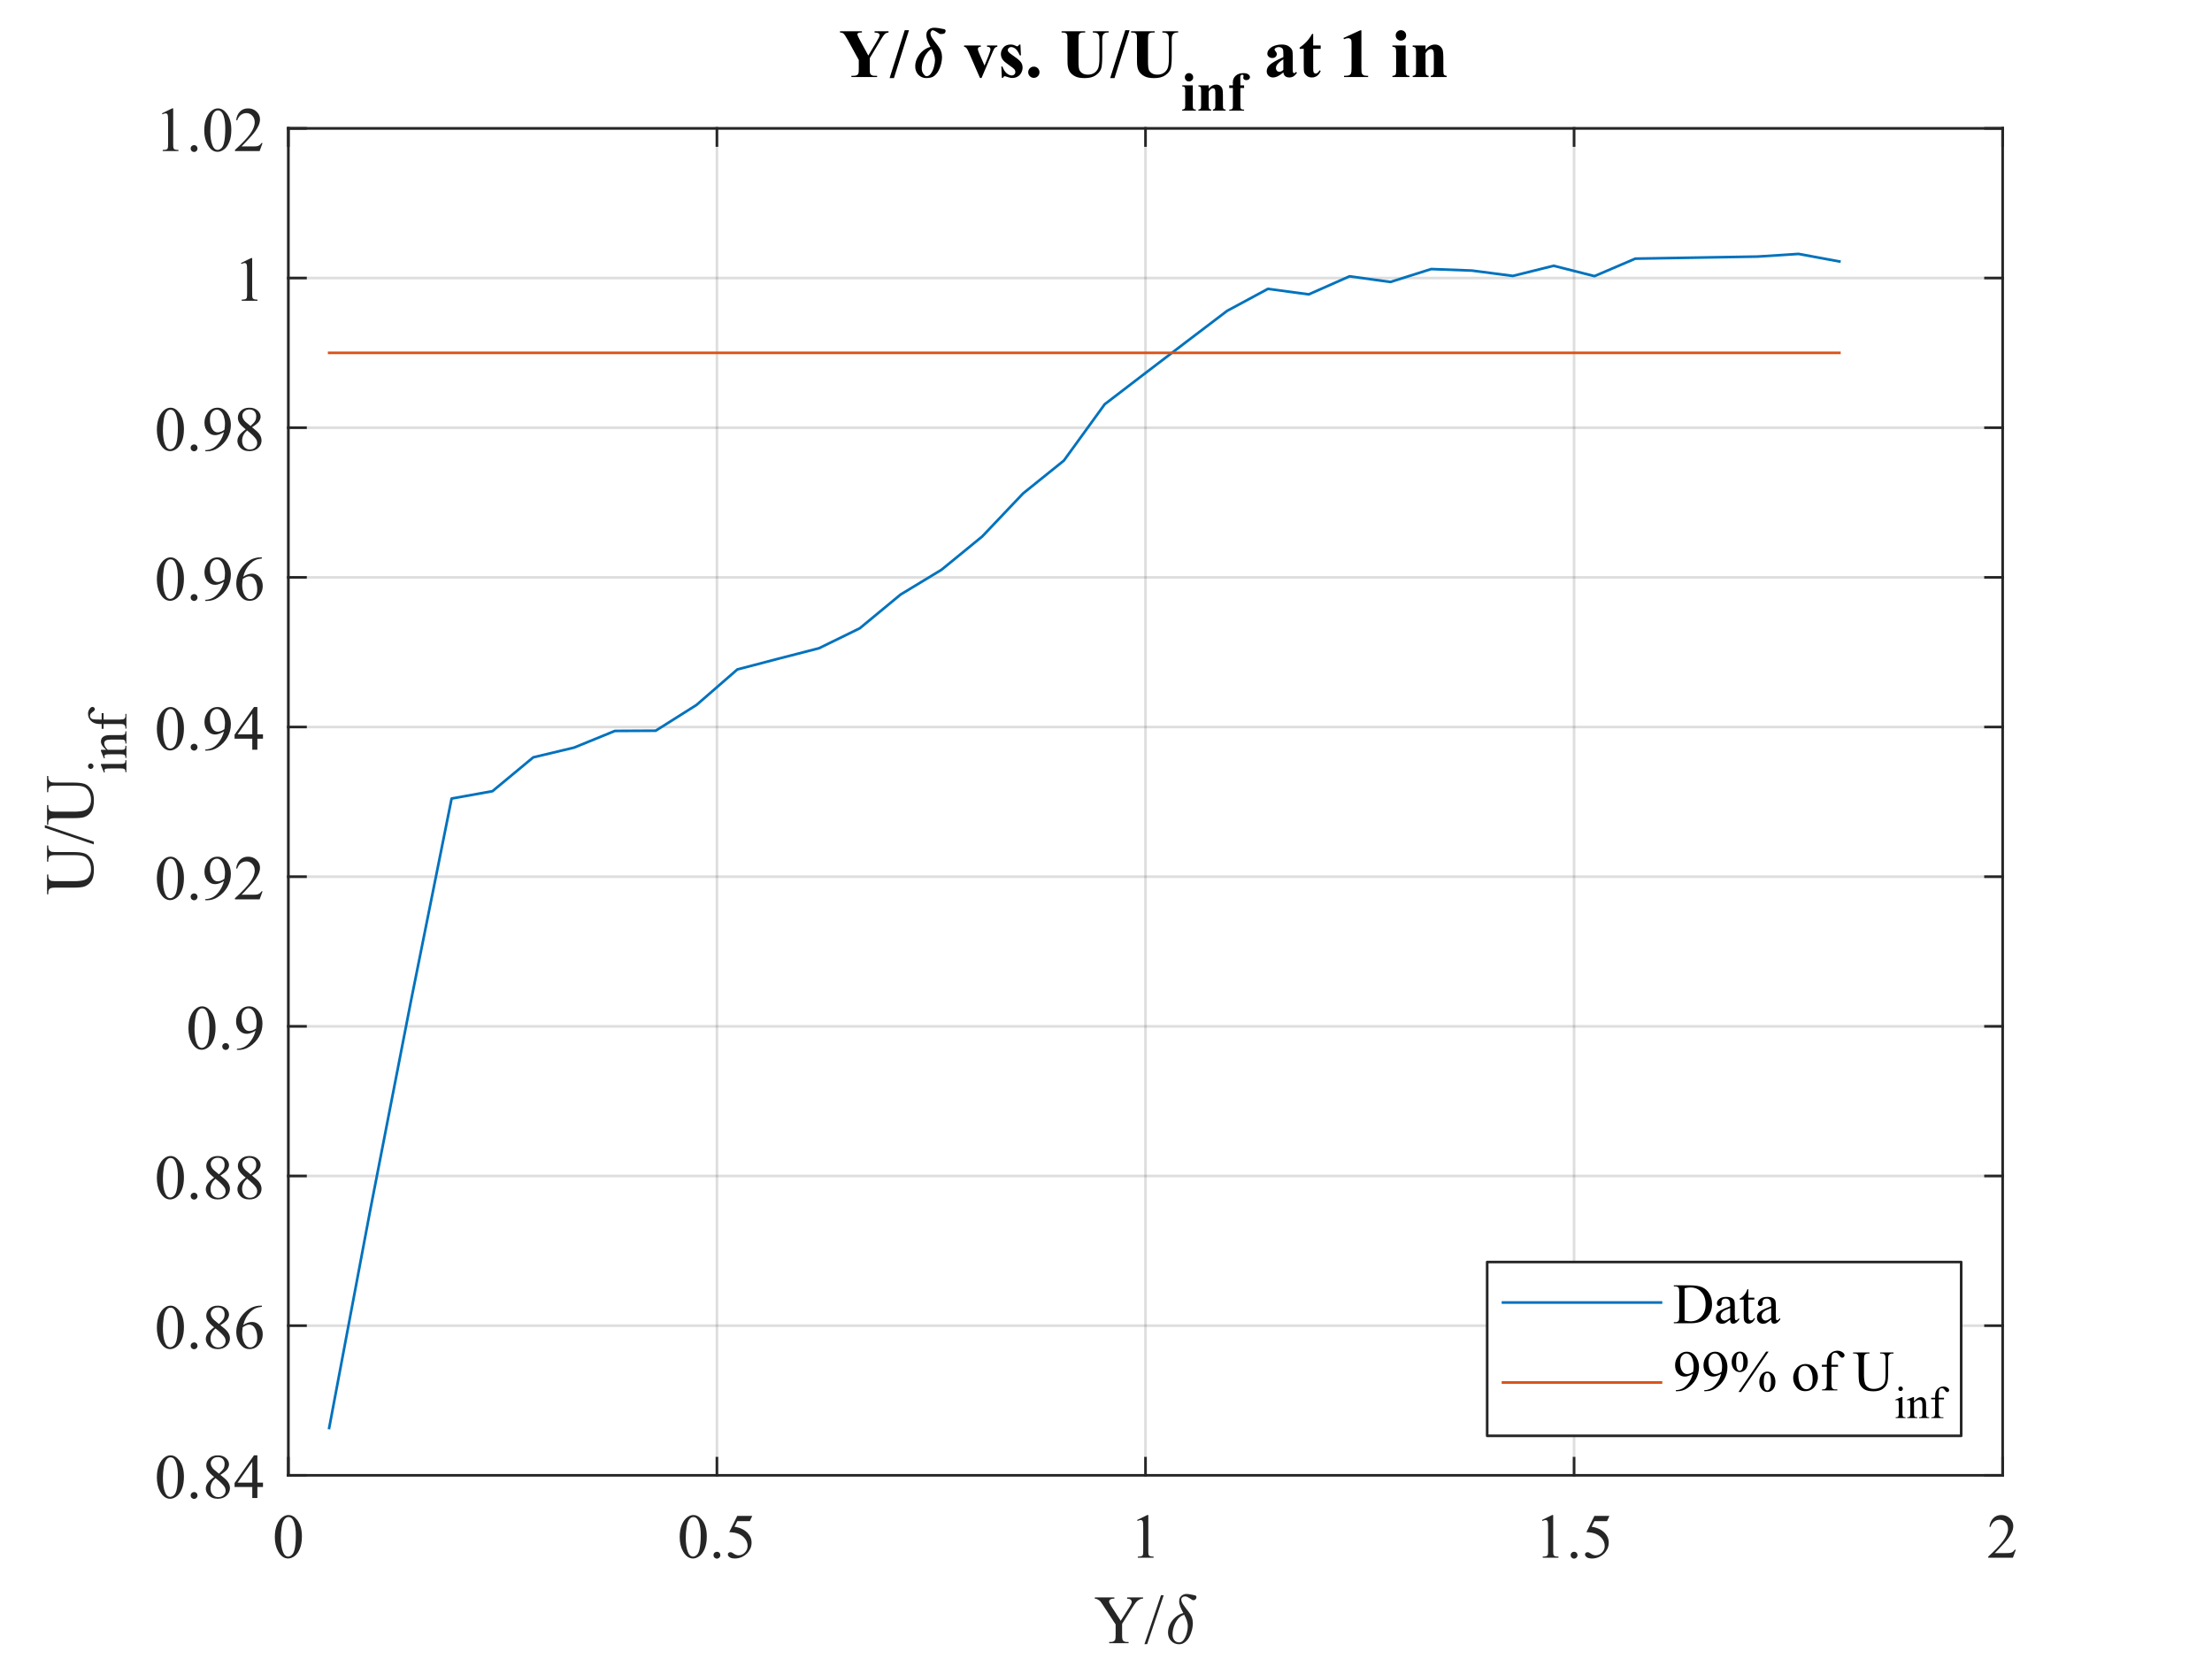 <?xml version="1.0"?>
<!DOCTYPE svg PUBLIC '-//W3C//DTD SVG 1.0//EN'
          'http://www.w3.org/TR/2001/REC-SVG-20010904/DTD/svg10.dtd'>
<svg xmlns:xlink="http://www.w3.org/1999/xlink" style="fill-opacity:1; color-rendering:auto; color-interpolation:auto; text-rendering:auto; stroke:black; stroke-linecap:square; stroke-miterlimit:10; shape-rendering:auto; stroke-opacity:1; fill:black; stroke-dasharray:none; font-weight:normal; stroke-width:1; font-family:'Dialog'; font-style:normal; stroke-linejoin:miter; font-size:12px; stroke-dashoffset:0; image-rendering:auto;" width="1120" height="840" xmlns="http://www.w3.org/2000/svg"
><rect width="100%" height="100%" fill="#333333" stroke="none"/><!--Generated by the Batik Graphics2D SVG Generator--><defs id="genericDefs"
  /><g
  ><defs id="defs1"
    ><clipPath clipPathUnits="userSpaceOnUse" id="clipPath1"
      ><path d="M0 0 L1120 0 L1120 840 L0 840 L0 0 Z"
      /></clipPath
    ></defs
    ><g style="fill:white; stroke:white;"
    ><rect x="0" y="0" width="1120" style="clip-path:url(#clipPath1); stroke:none;" height="840"
    /></g
    ><g style="fill:white; text-rendering:optimizeSpeed; color-rendering:optimizeSpeed; image-rendering:optimizeSpeed; shape-rendering:crispEdges; stroke:white; color-interpolation:sRGB;"
    ><rect x="0" width="1120" height="840" y="0" style="stroke:none;"
      /><path style="stroke:none;" d="M146 747 L1014 747 L1014 65 L146 65 Z"
    /></g
    ><g style="stroke-linecap:butt; fill-opacity:0.149; fill:rgb(38,38,38); text-rendering:geometricPrecision; image-rendering:optimizeQuality; color-rendering:optimizeQuality; stroke-linejoin:round; stroke:rgb(38,38,38); color-interpolation:linearRGB; stroke-width:1.333; stroke-opacity:0.149;"
    ><line y2="65" style="fill:none;" x1="146" x2="146" y1="747"
      /><line y2="65" style="fill:none;" x1="363" x2="363" y1="747"
      /><line y2="65" style="fill:none;" x1="580" x2="580" y1="747"
      /><line y2="65" style="fill:none;" x1="797" x2="797" y1="747"
      /><line y2="65" style="fill:none;" x1="1014" x2="1014" y1="747"
      /><line y2="747" style="fill:none;" x1="1014" x2="146" y1="747"
      /><line y2="671.222" style="fill:none;" x1="1014" x2="146" y1="671.222"
      /><line y2="595.444" style="fill:none;" x1="1014" x2="146" y1="595.444"
      /><line y2="519.667" style="fill:none;" x1="1014" x2="146" y1="519.667"
      /><line y2="443.889" style="fill:none;" x1="1014" x2="146" y1="443.889"
      /><line y2="368.111" style="fill:none;" x1="1014" x2="146" y1="368.111"
      /><line y2="292.333" style="fill:none;" x1="1014" x2="146" y1="292.333"
      /><line y2="216.555" style="fill:none;" x1="1014" x2="146" y1="216.555"
      /><line y2="140.778" style="fill:none;" x1="1014" x2="146" y1="140.778"
      /><line y2="65" style="fill:none;" x1="1014" x2="146" y1="65"
      /><line x1="146" x2="1014" y1="747" style="stroke-linecap:square; fill-opacity:1; fill:none; stroke-opacity:1;" y2="747"
      /><line x1="146" x2="1014" y1="65" style="stroke-linecap:square; fill-opacity:1; fill:none; stroke-opacity:1;" y2="65"
      /><line x1="146" x2="146" y1="747" style="stroke-linecap:square; fill-opacity:1; fill:none; stroke-opacity:1;" y2="738.32"
      /><line x1="363" x2="363" y1="747" style="stroke-linecap:square; fill-opacity:1; fill:none; stroke-opacity:1;" y2="738.32"
      /><line x1="580" x2="580" y1="747" style="stroke-linecap:square; fill-opacity:1; fill:none; stroke-opacity:1;" y2="738.32"
      /><line x1="797" x2="797" y1="747" style="stroke-linecap:square; fill-opacity:1; fill:none; stroke-opacity:1;" y2="738.32"
      /><line x1="1014" x2="1014" y1="747" style="stroke-linecap:square; fill-opacity:1; fill:none; stroke-opacity:1;" y2="738.32"
      /><line x1="146" x2="146" y1="65" style="stroke-linecap:square; fill-opacity:1; fill:none; stroke-opacity:1;" y2="73.68"
      /><line x1="363" x2="363" y1="65" style="stroke-linecap:square; fill-opacity:1; fill:none; stroke-opacity:1;" y2="73.68"
      /><line x1="580" x2="580" y1="65" style="stroke-linecap:square; fill-opacity:1; fill:none; stroke-opacity:1;" y2="73.68"
      /><line x1="797" x2="797" y1="65" style="stroke-linecap:square; fill-opacity:1; fill:none; stroke-opacity:1;" y2="73.68"
      /><line x1="1014" x2="1014" y1="65" style="stroke-linecap:square; fill-opacity:1; fill:none; stroke-opacity:1;" y2="73.68"
    /></g
    ><g transform="translate(146,758.733)" style="font-size:32px; fill:rgb(38,38,38); text-rendering:geometricPrecision; image-rendering:optimizeQuality; color-rendering:optimizeQuality; font-family:'Times New Roman'; stroke:rgb(38,38,38); color-interpolation:linearRGB;"
    ><path style="stroke:none;" d="M-6.844 19.531 Q-6.844 15.906 -5.75 13.289 Q-4.656 10.672 -2.844 9.391 Q-1.438 8.375 0.062 8.375 Q2.5 8.375 4.438 10.859 Q6.859 13.938 6.859 19.203 Q6.859 22.891 5.797 25.469 Q4.734 28.047 3.086 29.211 Q1.438 30.375 -0.094 30.375 Q-3.125 30.375 -5.141 26.797 Q-6.844 23.781 -6.844 19.531 ZM-3.781 19.922 Q-3.781 24.297 -2.703 27.062 Q-1.812 29.391 -0.047 29.391 Q0.797 29.391 1.703 28.633 Q2.609 27.875 3.078 26.094 Q3.797 23.406 3.797 18.516 Q3.797 14.891 3.047 12.469 Q2.484 10.672 1.594 9.922 Q0.953 9.406 0.047 9.406 Q-1.016 9.406 -1.844 10.359 Q-2.969 11.656 -3.375 14.438 Q-3.781 17.219 -3.781 19.922 Z"
    /></g
    ><g transform="translate(363,758.733)" style="font-size:32px; fill:rgb(38,38,38); text-rendering:geometricPrecision; image-rendering:optimizeQuality; color-rendering:optimizeQuality; font-family:'Times New Roman'; stroke:rgb(38,38,38); color-interpolation:linearRGB;"
    ><path style="stroke:none;" d="M-18.844 19.531 Q-18.844 15.906 -17.75 13.289 Q-16.656 10.672 -14.844 9.391 Q-13.438 8.375 -11.938 8.375 Q-9.5 8.375 -7.562 10.859 Q-5.141 13.938 -5.141 19.203 Q-5.141 22.891 -6.203 25.469 Q-7.266 28.047 -8.914 29.211 Q-10.562 30.375 -12.094 30.375 Q-15.125 30.375 -17.141 26.797 Q-18.844 23.781 -18.844 19.531 ZM-15.781 19.922 Q-15.781 24.297 -14.703 27.062 Q-13.812 29.391 -12.047 29.391 Q-11.203 29.391 -10.297 28.633 Q-9.391 27.875 -8.922 26.094 Q-8.203 23.406 -8.203 18.516 Q-8.203 14.891 -8.953 12.469 Q-9.516 10.672 -10.406 9.922 Q-11.047 9.406 -11.953 9.406 Q-13.016 9.406 -13.844 10.359 Q-14.969 11.656 -15.375 14.438 Q-15.781 17.219 -15.781 19.922 ZM0 26.969 Q0.734 26.969 1.234 27.477 Q1.734 27.984 1.734 28.703 Q1.734 29.422 1.227 29.93 Q0.719 30.438 0 30.438 Q-0.719 30.438 -1.227 29.93 Q-1.734 29.422 -1.734 28.703 Q-1.734 27.969 -1.227 27.469 Q-0.719 26.969 0 26.969 ZM17.891 8.812 L16.672 11.469 L10.297 11.469 L8.906 14.312 Q13.047 14.922 15.469 17.391 Q17.547 19.516 17.547 22.391 Q17.547 24.062 16.867 25.484 Q16.188 26.906 15.156 27.906 Q14.125 28.906 12.859 29.516 Q11.062 30.375 9.172 30.375 Q7.266 30.375 6.398 29.727 Q5.531 29.078 5.531 28.297 Q5.531 27.859 5.891 27.523 Q6.25 27.188 6.797 27.188 Q7.203 27.188 7.508 27.312 Q7.812 27.438 8.547 27.953 Q9.719 28.766 10.922 28.766 Q12.75 28.766 14.133 27.383 Q15.516 26 15.516 24.016 Q15.516 22.094 14.281 20.43 Q13.047 18.766 10.875 17.859 Q9.172 17.156 6.234 17.047 L10.297 8.812 L17.891 8.812 Z"
    /></g
    ><g transform="translate(580,758.733)" style="font-size:32px; fill:rgb(38,38,38); text-rendering:geometricPrecision; image-rendering:optimizeQuality; color-rendering:optimizeQuality; font-family:'Times New Roman'; stroke:rgb(38,38,38); color-interpolation:linearRGB;"
    ><path style="stroke:none;" d="M-4.25 10.891 L0.906 8.375 L1.422 8.375 L1.422 26.266 Q1.422 28.047 1.57 28.484 Q1.719 28.922 2.188 29.156 Q2.656 29.391 4.094 29.422 L4.094 30 L-3.875 30 L-3.875 29.422 Q-2.375 29.391 -1.938 29.164 Q-1.5 28.938 -1.328 28.555 Q-1.156 28.172 -1.156 26.266 L-1.156 14.828 Q-1.156 12.516 -1.312 11.859 Q-1.422 11.359 -1.711 11.125 Q-2 10.891 -2.406 10.891 Q-2.984 10.891 -4.016 11.375 L-4.25 10.891 Z"
    /></g
    ><g transform="translate(797,758.733)" style="font-size:32px; fill:rgb(38,38,38); text-rendering:geometricPrecision; image-rendering:optimizeQuality; color-rendering:optimizeQuality; font-family:'Times New Roman'; stroke:rgb(38,38,38); color-interpolation:linearRGB;"
    ><path style="stroke:none;" d="M-16.25 10.891 L-11.094 8.375 L-10.578 8.375 L-10.578 26.266 Q-10.578 28.047 -10.43 28.484 Q-10.281 28.922 -9.812 29.156 Q-9.344 29.391 -7.906 29.422 L-7.906 30 L-15.875 30 L-15.875 29.422 Q-14.375 29.391 -13.938 29.164 Q-13.5 28.938 -13.328 28.555 Q-13.156 28.172 -13.156 26.266 L-13.156 14.828 Q-13.156 12.516 -13.312 11.859 Q-13.422 11.359 -13.711 11.125 Q-14 10.891 -14.406 10.891 Q-14.984 10.891 -16.016 11.375 L-16.25 10.891 ZM0 26.969 Q0.734 26.969 1.234 27.477 Q1.734 27.984 1.734 28.703 Q1.734 29.422 1.227 29.93 Q0.719 30.438 0 30.438 Q-0.719 30.438 -1.227 29.93 Q-1.734 29.422 -1.734 28.703 Q-1.734 27.969 -1.227 27.469 Q-0.719 26.969 0 26.969 ZM17.891 8.812 L16.672 11.469 L10.297 11.469 L8.906 14.312 Q13.047 14.922 15.469 17.391 Q17.547 19.516 17.547 22.391 Q17.547 24.062 16.867 25.484 Q16.188 26.906 15.156 27.906 Q14.125 28.906 12.859 29.516 Q11.062 30.375 9.172 30.375 Q7.266 30.375 6.398 29.727 Q5.531 29.078 5.531 28.297 Q5.531 27.859 5.891 27.523 Q6.25 27.188 6.797 27.188 Q7.203 27.188 7.508 27.312 Q7.812 27.438 8.547 27.953 Q9.719 28.766 10.922 28.766 Q12.75 28.766 14.133 27.383 Q15.516 26 15.516 24.016 Q15.516 22.094 14.281 20.43 Q13.047 18.766 10.875 17.859 Q9.172 17.156 6.234 17.047 L10.297 8.812 L17.891 8.812 Z"
    /></g
    ><g transform="translate(1014,758.733)" style="font-size:32px; fill:rgb(38,38,38); text-rendering:geometricPrecision; image-rendering:optimizeQuality; color-rendering:optimizeQuality; font-family:'Times New Roman'; stroke:rgb(38,38,38); color-interpolation:linearRGB;"
    ><path style="stroke:none;" d="M6.672 25.922 L5.188 30 L-7.312 30 L-7.312 29.422 Q-1.797 24.391 0.453 21.203 Q2.703 18.016 2.703 15.375 Q2.703 13.359 1.469 12.062 Q0.234 10.766 -1.484 10.766 Q-3.047 10.766 -4.289 11.68 Q-5.531 12.594 -6.125 14.359 L-6.703 14.359 Q-6.312 11.469 -4.695 9.922 Q-3.078 8.375 -0.656 8.375 Q1.922 8.375 3.648 10.031 Q5.375 11.688 5.375 13.938 Q5.375 15.547 4.625 17.156 Q3.469 19.688 0.875 22.516 Q-3.016 26.766 -3.984 27.641 L1.547 27.641 Q3.234 27.641 3.914 27.516 Q4.594 27.391 5.141 27.008 Q5.688 26.625 6.094 25.922 L6.672 25.922 Z"
    /></g
    ><g transform="translate(554,832)" style="font-size:35.2px; fill:rgb(38,38,38); text-rendering:geometricPrecision; image-rendering:optimizeQuality; color-rendering:optimizeQuality; font-family:'Times New Roman'; stroke:rgb(38,38,38); color-interpolation:linearRGB;"
    ><path style="stroke:none;" d="M16.688 -23.172 L24.766 -23.172 L24.766 -22.547 L24.312 -22.547 Q23.875 -22.547 23.023 -22.148 Q22.172 -21.75 21.469 -21.016 Q20.766 -20.281 19.734 -18.625 L14.156 -9.828 L14.156 -4.016 Q14.156 -1.875 14.625 -1.344 Q15.281 -0.625 16.688 -0.625 L17.438 -0.625 L17.438 0 L7.594 0 L7.594 -0.625 L8.406 -0.625 Q9.875 -0.625 10.5 -1.516 Q10.875 -2.062 10.875 -4.016 L10.875 -9.5 L4.516 -19.203 Q3.391 -20.922 2.984 -21.344 Q2.578 -21.766 1.312 -22.375 Q0.969 -22.547 0.328 -22.547 L0.328 -23.172 L10.234 -23.172 L10.234 -22.547 L9.719 -22.547 Q8.922 -22.547 8.25 -22.172 Q7.578 -21.797 7.578 -21.031 Q7.578 -20.422 8.609 -18.812 L13.453 -11.344 L18 -18.484 Q19.016 -20.094 19.016 -20.891 Q19.016 -21.359 18.773 -21.734 Q18.531 -22.109 18.07 -22.328 Q17.609 -22.547 16.688 -22.547 L16.688 -23.172 ZM35.224 -24.297 L26.833 0.484 L25.458 0.484 L33.849 -24.297 L35.224 -24.297 Z"
    /></g
    ><g transform="translate(590,832)" style="font-size:35.2px; fill:rgb(38,38,38); text-rendering:geometricPrecision; image-rendering:optimizeQuality; color-rendering:optimizeQuality; font-family:'mwb_cmmi10'; stroke:rgb(38,38,38); color-interpolation:linearRGB;"
    ><path style="stroke:none;" d="M7 0.531 Q5.797 0.531 4.75 0.078 Q3.703 -0.375 2.93 -1.227 Q2.156 -2.078 1.781 -3.133 Q1.406 -4.188 1.406 -5.422 Q1.406 -7.609 2.438 -9.664 Q3.469 -11.719 5.258 -13.227 Q7.047 -14.734 9.141 -15.266 Q8.125 -17.156 7.586 -18.531 Q7.047 -19.906 7.047 -21.344 Q7.047 -22.406 7.539 -23.219 Q8.031 -24.031 8.906 -24.492 Q9.781 -24.953 10.859 -24.953 Q11.891 -24.953 14.984 -24.25 Q15.797 -24.062 15.797 -23.312 Q15.797 -22.734 15.367 -22.25 Q14.938 -21.766 14.359 -21.766 Q13.922 -21.766 13.586 -21.969 Q13.25 -22.172 12.516 -22.664 Q11.781 -23.156 11.195 -23.422 Q10.609 -23.688 9.984 -23.688 Q9.266 -23.688 8.695 -23.25 Q8.125 -22.812 8.125 -22.109 Q8.125 -21 9.102 -19.555 Q10.078 -18.109 11.891 -15.859 Q13.969 -13.234 13.969 -10.047 Q13.969 -8.484 13.516 -6.648 Q13.062 -4.812 12.195 -3.195 Q11.328 -1.578 9.984 -0.523 Q8.641 0.531 7 0.531 ZM7.078 -0.422 Q8.438 -0.422 9.422 -1.844 Q10.406 -3.266 10.914 -5.219 Q11.422 -7.172 11.422 -8.516 Q11.422 -11.125 9.594 -14.391 Q7.734 -13.875 6.406 -12.234 Q5.078 -10.594 4.391 -8.461 Q3.703 -6.328 3.703 -4.406 Q3.703 -2.734 4.578 -1.578 Q5.453 -0.422 7.078 -0.422 Z"
    /></g
    ><g style="fill:rgb(38,38,38); text-rendering:geometricPrecision; image-rendering:optimizeQuality; color-rendering:optimizeQuality; stroke-linejoin:round; stroke:rgb(38,38,38); color-interpolation:linearRGB; stroke-width:1.333;"
    ><line y2="65" style="fill:none;" x1="146" x2="146" y1="747"
      /><line y2="65" style="fill:none;" x1="1014" x2="1014" y1="747"
      /><line y2="747" style="fill:none;" x1="146" x2="154.68" y1="747"
      /><line y2="671.222" style="fill:none;" x1="146" x2="154.68" y1="671.222"
      /><line y2="595.444" style="fill:none;" x1="146" x2="154.68" y1="595.444"
      /><line y2="519.667" style="fill:none;" x1="146" x2="154.68" y1="519.667"
      /><line y2="443.889" style="fill:none;" x1="146" x2="154.68" y1="443.889"
      /><line y2="368.111" style="fill:none;" x1="146" x2="154.68" y1="368.111"
      /><line y2="292.333" style="fill:none;" x1="146" x2="154.68" y1="292.333"
      /><line y2="216.555" style="fill:none;" x1="146" x2="154.68" y1="216.555"
      /><line y2="140.778" style="fill:none;" x1="146" x2="154.68" y1="140.778"
      /><line y2="65" style="fill:none;" x1="146" x2="154.68" y1="65"
      /><line y2="747" style="fill:none;" x1="1014" x2="1005.32" y1="747"
      /><line y2="671.222" style="fill:none;" x1="1014" x2="1005.32" y1="671.222"
      /><line y2="595.444" style="fill:none;" x1="1014" x2="1005.32" y1="595.444"
      /><line y2="519.667" style="fill:none;" x1="1014" x2="1005.32" y1="519.667"
      /><line y2="443.889" style="fill:none;" x1="1014" x2="1005.32" y1="443.889"
      /><line y2="368.111" style="fill:none;" x1="1014" x2="1005.32" y1="368.111"
      /><line y2="292.333" style="fill:none;" x1="1014" x2="1005.32" y1="292.333"
      /><line y2="216.555" style="fill:none;" x1="1014" x2="1005.32" y1="216.555"
      /><line y2="140.778" style="fill:none;" x1="1014" x2="1005.32" y1="140.778"
      /><line y2="65" style="fill:none;" x1="1014" x2="1005.32" y1="65"
    /></g
    ><g transform="translate(134.267,747)" style="font-size:32px; fill:rgb(38,38,38); text-rendering:geometricPrecision; image-rendering:optimizeQuality; color-rendering:optimizeQuality; font-family:'Times New Roman'; stroke:rgb(38,38,38); color-interpolation:linearRGB;"
    ><path style="stroke:none;" d="M-54.844 1.031 Q-54.844 -2.594 -53.75 -5.211 Q-52.656 -7.828 -50.844 -9.109 Q-49.438 -10.125 -47.938 -10.125 Q-45.5 -10.125 -43.562 -7.641 Q-41.141 -4.562 -41.141 0.703 Q-41.141 4.391 -42.203 6.969 Q-43.266 9.547 -44.914 10.711 Q-46.562 11.875 -48.094 11.875 Q-51.125 11.875 -53.141 8.297 Q-54.844 5.281 -54.844 1.031 ZM-51.781 1.422 Q-51.781 5.797 -50.703 8.562 Q-49.812 10.891 -48.047 10.891 Q-47.203 10.891 -46.297 10.133 Q-45.391 9.375 -44.922 7.594 Q-44.203 4.906 -44.203 0.016 Q-44.203 -3.609 -44.953 -6.031 Q-45.516 -7.828 -46.406 -8.578 Q-47.047 -9.094 -47.953 -9.094 Q-49.016 -9.094 -49.844 -8.141 Q-50.969 -6.844 -51.375 -4.062 Q-51.781 -1.281 -51.781 1.422 ZM-36 8.469 Q-35.266 8.469 -34.766 8.977 Q-34.266 9.484 -34.266 10.203 Q-34.266 10.922 -34.773 11.43 Q-35.281 11.938 -36 11.938 Q-36.719 11.938 -37.227 11.43 Q-37.734 10.922 -37.734 10.203 Q-37.734 9.469 -37.227 8.969 Q-36.719 8.469 -36 8.469 ZM-25.859 0.828 Q-28.375 -1.234 -29.102 -2.484 Q-29.828 -3.734 -29.828 -5.078 Q-29.828 -7.141 -28.234 -8.633 Q-26.641 -10.125 -24 -10.125 Q-21.438 -10.125 -19.875 -8.734 Q-18.312 -7.344 -18.312 -5.562 Q-18.312 -4.375 -19.156 -3.141 Q-20 -1.906 -22.672 -0.234 Q-19.922 1.891 -19.031 3.109 Q-17.844 4.703 -17.844 6.469 Q-17.844 8.703 -19.547 10.289 Q-21.25 11.875 -24.016 11.875 Q-27.031 11.875 -28.719 9.984 Q-30.062 8.469 -30.062 6.672 Q-30.062 5.266 -29.117 3.883 Q-28.172 2.5 -25.859 0.828 ZM-23.406 -0.844 Q-21.531 -2.531 -21.031 -3.508 Q-20.531 -4.484 -20.531 -5.719 Q-20.531 -7.359 -21.453 -8.289 Q-22.375 -9.219 -23.969 -9.219 Q-25.562 -9.219 -26.562 -8.297 Q-27.562 -7.375 -27.562 -6.141 Q-27.562 -5.328 -27.148 -4.516 Q-26.734 -3.703 -25.969 -2.969 L-23.406 -0.844 ZM-25.125 1.422 Q-26.422 2.516 -27.047 3.805 Q-27.672 5.094 -27.672 6.594 Q-27.672 8.609 -26.57 9.82 Q-25.469 11.031 -23.766 11.031 Q-22.078 11.031 -21.062 10.078 Q-20.047 9.125 -20.047 7.766 Q-20.047 6.641 -20.641 5.75 Q-21.75 4.094 -25.125 1.422 ZM-1.109 3.688 L-1.109 5.906 L-3.953 5.906 L-3.953 11.5 L-6.531 11.5 L-6.531 5.906 L-15.5 5.906 L-15.5 3.906 L-5.672 -10.125 L-3.953 -10.125 L-3.953 3.688 L-1.109 3.688 ZM-6.531 3.688 L-6.531 -6.828 L-13.969 3.688 L-6.531 3.688 Z"
    /></g
    ><g transform="translate(134.267,671.222)" style="font-size:32px; fill:rgb(38,38,38); text-rendering:geometricPrecision; image-rendering:optimizeQuality; color-rendering:optimizeQuality; font-family:'Times New Roman'; stroke:rgb(38,38,38); color-interpolation:linearRGB;"
    ><path style="stroke:none;" d="M-54.844 1.031 Q-54.844 -2.594 -53.75 -5.211 Q-52.656 -7.828 -50.844 -9.109 Q-49.438 -10.125 -47.938 -10.125 Q-45.5 -10.125 -43.562 -7.641 Q-41.141 -4.562 -41.141 0.703 Q-41.141 4.391 -42.203 6.969 Q-43.266 9.547 -44.914 10.711 Q-46.562 11.875 -48.094 11.875 Q-51.125 11.875 -53.141 8.297 Q-54.844 5.281 -54.844 1.031 ZM-51.781 1.422 Q-51.781 5.797 -50.703 8.562 Q-49.812 10.891 -48.047 10.891 Q-47.203 10.891 -46.297 10.133 Q-45.391 9.375 -44.922 7.594 Q-44.203 4.906 -44.203 0.016 Q-44.203 -3.609 -44.953 -6.031 Q-45.516 -7.828 -46.406 -8.578 Q-47.047 -9.094 -47.953 -9.094 Q-49.016 -9.094 -49.844 -8.141 Q-50.969 -6.844 -51.375 -4.062 Q-51.781 -1.281 -51.781 1.422 ZM-36 8.469 Q-35.266 8.469 -34.766 8.977 Q-34.266 9.484 -34.266 10.203 Q-34.266 10.922 -34.773 11.43 Q-35.281 11.938 -36 11.938 Q-36.719 11.938 -37.227 11.43 Q-37.734 10.922 -37.734 10.203 Q-37.734 9.469 -37.227 8.969 Q-36.719 8.469 -36 8.469 ZM-25.859 0.828 Q-28.375 -1.234 -29.102 -2.484 Q-29.828 -3.734 -29.828 -5.078 Q-29.828 -7.141 -28.234 -8.633 Q-26.641 -10.125 -24 -10.125 Q-21.438 -10.125 -19.875 -8.734 Q-18.312 -7.344 -18.312 -5.562 Q-18.312 -4.375 -19.156 -3.141 Q-20 -1.906 -22.672 -0.234 Q-19.922 1.891 -19.031 3.109 Q-17.844 4.703 -17.844 6.469 Q-17.844 8.703 -19.547 10.289 Q-21.25 11.875 -24.016 11.875 Q-27.031 11.875 -28.719 9.984 Q-30.062 8.469 -30.062 6.672 Q-30.062 5.266 -29.117 3.883 Q-28.172 2.5 -25.859 0.828 ZM-23.406 -0.844 Q-21.531 -2.531 -21.031 -3.508 Q-20.531 -4.484 -20.531 -5.719 Q-20.531 -7.359 -21.453 -8.289 Q-22.375 -9.219 -23.969 -9.219 Q-25.562 -9.219 -26.562 -8.297 Q-27.562 -7.375 -27.562 -6.141 Q-27.562 -5.328 -27.148 -4.516 Q-26.734 -3.703 -25.969 -2.969 L-23.406 -0.844 ZM-25.125 1.422 Q-26.422 2.516 -27.047 3.805 Q-27.672 5.094 -27.672 6.594 Q-27.672 8.609 -26.57 9.82 Q-25.469 11.031 -23.766 11.031 Q-22.078 11.031 -21.062 10.078 Q-20.047 9.125 -20.047 7.766 Q-20.047 6.641 -20.641 5.75 Q-21.75 4.094 -25.125 1.422 ZM-1.656 -10.125 L-1.656 -9.547 Q-3.719 -9.344 -5.023 -8.727 Q-6.328 -8.109 -7.602 -6.844 Q-8.875 -5.578 -9.711 -4.023 Q-10.547 -2.469 -11.109 -0.328 Q-8.859 -1.875 -6.594 -1.875 Q-4.422 -1.875 -2.828 -0.125 Q-1.234 1.625 -1.234 4.375 Q-1.234 7.031 -2.844 9.219 Q-4.781 11.875 -7.969 11.875 Q-10.141 11.875 -11.656 10.438 Q-14.625 7.641 -14.625 3.188 Q-14.625 0.344 -13.484 -2.219 Q-12.344 -4.781 -10.227 -6.766 Q-8.109 -8.75 -6.172 -9.438 Q-4.234 -10.125 -2.562 -10.125 L-1.656 -10.125 ZM-11.375 0.812 Q-11.656 2.922 -11.656 4.219 Q-11.656 5.719 -11.102 7.477 Q-10.547 9.234 -9.453 10.266 Q-8.656 11 -7.516 11 Q-6.156 11 -5.086 9.719 Q-4.016 8.438 -4.016 6.062 Q-4.016 3.391 -5.078 1.438 Q-6.141 -0.516 -8.094 -0.516 Q-8.688 -0.516 -9.367 -0.266 Q-10.047 -0.016 -11.375 0.812 Z"
    /></g
    ><g transform="translate(134.267,595.444)" style="font-size:32px; fill:rgb(38,38,38); text-rendering:geometricPrecision; image-rendering:optimizeQuality; color-rendering:optimizeQuality; font-family:'Times New Roman'; stroke:rgb(38,38,38); color-interpolation:linearRGB;"
    ><path style="stroke:none;" d="M-54.844 1.031 Q-54.844 -2.594 -53.75 -5.211 Q-52.656 -7.828 -50.844 -9.109 Q-49.438 -10.125 -47.938 -10.125 Q-45.5 -10.125 -43.562 -7.641 Q-41.141 -4.562 -41.141 0.703 Q-41.141 4.391 -42.203 6.969 Q-43.266 9.547 -44.914 10.711 Q-46.562 11.875 -48.094 11.875 Q-51.125 11.875 -53.141 8.297 Q-54.844 5.281 -54.844 1.031 ZM-51.781 1.422 Q-51.781 5.797 -50.703 8.562 Q-49.812 10.891 -48.047 10.891 Q-47.203 10.891 -46.297 10.133 Q-45.391 9.375 -44.922 7.594 Q-44.203 4.906 -44.203 0.016 Q-44.203 -3.609 -44.953 -6.031 Q-45.516 -7.828 -46.406 -8.578 Q-47.047 -9.094 -47.953 -9.094 Q-49.016 -9.094 -49.844 -8.141 Q-50.969 -6.844 -51.375 -4.062 Q-51.781 -1.281 -51.781 1.422 ZM-36 8.469 Q-35.266 8.469 -34.766 8.977 Q-34.266 9.484 -34.266 10.203 Q-34.266 10.922 -34.773 11.43 Q-35.281 11.938 -36 11.938 Q-36.719 11.938 -37.227 11.43 Q-37.734 10.922 -37.734 10.203 Q-37.734 9.469 -37.227 8.969 Q-36.719 8.469 -36 8.469 ZM-25.859 0.828 Q-28.375 -1.234 -29.102 -2.484 Q-29.828 -3.734 -29.828 -5.078 Q-29.828 -7.141 -28.234 -8.633 Q-26.641 -10.125 -24 -10.125 Q-21.438 -10.125 -19.875 -8.734 Q-18.312 -7.344 -18.312 -5.562 Q-18.312 -4.375 -19.156 -3.141 Q-20 -1.906 -22.672 -0.234 Q-19.922 1.891 -19.031 3.109 Q-17.844 4.703 -17.844 6.469 Q-17.844 8.703 -19.547 10.289 Q-21.25 11.875 -24.016 11.875 Q-27.031 11.875 -28.719 9.984 Q-30.062 8.469 -30.062 6.672 Q-30.062 5.266 -29.117 3.883 Q-28.172 2.5 -25.859 0.828 ZM-23.406 -0.844 Q-21.531 -2.531 -21.031 -3.508 Q-20.531 -4.484 -20.531 -5.719 Q-20.531 -7.359 -21.453 -8.289 Q-22.375 -9.219 -23.969 -9.219 Q-25.562 -9.219 -26.562 -8.297 Q-27.562 -7.375 -27.562 -6.141 Q-27.562 -5.328 -27.148 -4.516 Q-26.734 -3.703 -25.969 -2.969 L-23.406 -0.844 ZM-25.125 1.422 Q-26.422 2.516 -27.047 3.805 Q-27.672 5.094 -27.672 6.594 Q-27.672 8.609 -26.57 9.82 Q-25.469 11.031 -23.766 11.031 Q-22.078 11.031 -21.062 10.078 Q-20.047 9.125 -20.047 7.766 Q-20.047 6.641 -20.641 5.75 Q-21.75 4.094 -25.125 1.422 ZM-9.859 0.828 Q-12.375 -1.234 -13.102 -2.484 Q-13.828 -3.734 -13.828 -5.078 Q-13.828 -7.141 -12.234 -8.633 Q-10.641 -10.125 -8 -10.125 Q-5.438 -10.125 -3.875 -8.734 Q-2.312 -7.344 -2.312 -5.562 Q-2.312 -4.375 -3.156 -3.141 Q-4 -1.906 -6.672 -0.234 Q-3.922 1.891 -3.031 3.109 Q-1.844 4.703 -1.844 6.469 Q-1.844 8.703 -3.547 10.289 Q-5.25 11.875 -8.016 11.875 Q-11.031 11.875 -12.719 9.984 Q-14.062 8.469 -14.062 6.672 Q-14.062 5.266 -13.117 3.883 Q-12.172 2.5 -9.859 0.828 ZM-7.406 -0.844 Q-5.531 -2.531 -5.031 -3.508 Q-4.531 -4.484 -4.531 -5.719 Q-4.531 -7.359 -5.453 -8.289 Q-6.375 -9.219 -7.969 -9.219 Q-9.562 -9.219 -10.562 -8.297 Q-11.562 -7.375 -11.562 -6.141 Q-11.562 -5.328 -11.148 -4.516 Q-10.734 -3.703 -9.969 -2.969 L-7.406 -0.844 ZM-9.125 1.422 Q-10.422 2.516 -11.047 3.805 Q-11.672 5.094 -11.672 6.594 Q-11.672 8.609 -10.57 9.82 Q-9.469 11.031 -7.766 11.031 Q-6.078 11.031 -5.062 10.078 Q-4.047 9.125 -4.047 7.766 Q-4.047 6.641 -4.641 5.75 Q-5.75 4.094 -9.125 1.422 Z"
    /></g
    ><g transform="translate(134.267,519.667)" style="font-size:32px; fill:rgb(38,38,38); text-rendering:geometricPrecision; image-rendering:optimizeQuality; color-rendering:optimizeQuality; font-family:'Times New Roman'; stroke:rgb(38,38,38); color-interpolation:linearRGB;"
    ><path style="stroke:none;" d="M-38.844 1.031 Q-38.844 -2.594 -37.75 -5.211 Q-36.656 -7.828 -34.844 -9.109 Q-33.438 -10.125 -31.938 -10.125 Q-29.5 -10.125 -27.562 -7.641 Q-25.141 -4.562 -25.141 0.703 Q-25.141 4.391 -26.203 6.969 Q-27.266 9.547 -28.914 10.711 Q-30.562 11.875 -32.094 11.875 Q-35.125 11.875 -37.141 8.297 Q-38.844 5.281 -38.844 1.031 ZM-35.781 1.422 Q-35.781 5.797 -34.703 8.562 Q-33.812 10.891 -32.047 10.891 Q-31.203 10.891 -30.297 10.133 Q-29.391 9.375 -28.922 7.594 Q-28.203 4.906 -28.203 0.016 Q-28.203 -3.609 -28.953 -6.031 Q-29.516 -7.828 -30.406 -8.578 Q-31.047 -9.094 -31.953 -9.094 Q-33.016 -9.094 -33.844 -8.141 Q-34.969 -6.844 -35.375 -4.062 Q-35.781 -1.281 -35.781 1.422 ZM-20 8.469 Q-19.266 8.469 -18.766 8.977 Q-18.266 9.484 -18.266 10.203 Q-18.266 10.922 -18.773 11.43 Q-19.281 11.938 -20 11.938 Q-20.719 11.938 -21.227 11.43 Q-21.734 10.922 -21.734 10.203 Q-21.734 9.469 -21.227 8.969 Q-20.719 8.469 -20 8.469 ZM-14.312 11.938 L-14.312 11.359 Q-12.281 11.328 -10.531 10.414 Q-8.781 9.5 -7.148 7.219 Q-5.516 4.938 -4.875 2.203 Q-7.328 3.781 -9.312 3.781 Q-11.547 3.781 -13.141 2.055 Q-14.734 0.328 -14.734 -2.531 Q-14.734 -5.312 -13.141 -7.484 Q-11.219 -10.125 -8.125 -10.125 Q-5.516 -10.125 -3.656 -7.969 Q-1.375 -5.297 -1.375 -1.375 Q-1.375 2.156 -3.109 5.211 Q-4.844 8.266 -7.938 10.281 Q-10.453 11.938 -13.422 11.938 L-14.312 11.938 ZM-4.625 1.047 Q-4.344 -0.984 -4.344 -2.203 Q-4.344 -3.719 -4.859 -5.477 Q-5.375 -7.234 -6.32 -8.172 Q-7.266 -9.109 -8.469 -9.109 Q-9.859 -9.109 -10.906 -7.859 Q-11.953 -6.609 -11.953 -4.141 Q-11.953 -0.844 -10.562 1.016 Q-9.547 2.359 -8.062 2.359 Q-7.344 2.359 -6.359 2.016 Q-5.375 1.672 -4.625 1.047 Z"
    /></g
    ><g transform="translate(134.267,443.889)" style="font-size:32px; fill:rgb(38,38,38); text-rendering:geometricPrecision; image-rendering:optimizeQuality; color-rendering:optimizeQuality; font-family:'Times New Roman'; stroke:rgb(38,38,38); color-interpolation:linearRGB;"
    ><path style="stroke:none;" d="M-54.844 1.031 Q-54.844 -2.594 -53.75 -5.211 Q-52.656 -7.828 -50.844 -9.109 Q-49.438 -10.125 -47.938 -10.125 Q-45.5 -10.125 -43.562 -7.641 Q-41.141 -4.562 -41.141 0.703 Q-41.141 4.391 -42.203 6.969 Q-43.266 9.547 -44.914 10.711 Q-46.562 11.875 -48.094 11.875 Q-51.125 11.875 -53.141 8.297 Q-54.844 5.281 -54.844 1.031 ZM-51.781 1.422 Q-51.781 5.797 -50.703 8.562 Q-49.812 10.891 -48.047 10.891 Q-47.203 10.891 -46.297 10.133 Q-45.391 9.375 -44.922 7.594 Q-44.203 4.906 -44.203 0.016 Q-44.203 -3.609 -44.953 -6.031 Q-45.516 -7.828 -46.406 -8.578 Q-47.047 -9.094 -47.953 -9.094 Q-49.016 -9.094 -49.844 -8.141 Q-50.969 -6.844 -51.375 -4.062 Q-51.781 -1.281 -51.781 1.422 ZM-36 8.469 Q-35.266 8.469 -34.766 8.977 Q-34.266 9.484 -34.266 10.203 Q-34.266 10.922 -34.773 11.43 Q-35.281 11.938 -36 11.938 Q-36.719 11.938 -37.227 11.43 Q-37.734 10.922 -37.734 10.203 Q-37.734 9.469 -37.227 8.969 Q-36.719 8.469 -36 8.469 ZM-30.312 11.938 L-30.312 11.359 Q-28.281 11.328 -26.531 10.414 Q-24.781 9.5 -23.148 7.219 Q-21.516 4.938 -20.875 2.203 Q-23.328 3.781 -25.312 3.781 Q-27.547 3.781 -29.141 2.055 Q-30.734 0.328 -30.734 -2.531 Q-30.734 -5.312 -29.141 -7.484 Q-27.219 -10.125 -24.125 -10.125 Q-21.516 -10.125 -19.656 -7.969 Q-17.375 -5.297 -17.375 -1.375 Q-17.375 2.156 -19.109 5.211 Q-20.844 8.266 -23.938 10.281 Q-26.453 11.938 -29.422 11.938 L-30.312 11.938 ZM-20.625 1.047 Q-20.344 -0.984 -20.344 -2.203 Q-20.344 -3.719 -20.859 -5.477 Q-21.375 -7.234 -22.32 -8.172 Q-23.266 -9.109 -24.469 -9.109 Q-25.859 -9.109 -26.906 -7.859 Q-27.953 -6.609 -27.953 -4.141 Q-27.953 -0.844 -26.562 1.016 Q-25.547 2.359 -24.062 2.359 Q-23.344 2.359 -22.359 2.016 Q-21.375 1.672 -20.625 1.047 ZM-1.328 7.422 L-2.812 11.5 L-15.312 11.5 L-15.312 10.922 Q-9.797 5.891 -7.547 2.703 Q-5.297 -0.484 -5.297 -3.125 Q-5.297 -5.141 -6.531 -6.438 Q-7.766 -7.734 -9.484 -7.734 Q-11.047 -7.734 -12.289 -6.82 Q-13.531 -5.906 -14.125 -4.141 L-14.703 -4.141 Q-14.312 -7.031 -12.695 -8.578 Q-11.078 -10.125 -8.656 -10.125 Q-6.078 -10.125 -4.352 -8.469 Q-2.625 -6.812 -2.625 -4.562 Q-2.625 -2.953 -3.375 -1.344 Q-4.531 1.188 -7.125 4.016 Q-11.016 8.266 -11.984 9.141 L-6.453 9.141 Q-4.766 9.141 -4.086 9.016 Q-3.406 8.891 -2.859 8.508 Q-2.312 8.125 -1.906 7.422 L-1.328 7.422 Z"
    /></g
    ><g transform="translate(134.267,368.111)" style="font-size:32px; fill:rgb(38,38,38); text-rendering:geometricPrecision; image-rendering:optimizeQuality; color-rendering:optimizeQuality; font-family:'Times New Roman'; stroke:rgb(38,38,38); color-interpolation:linearRGB;"
    ><path style="stroke:none;" d="M-54.844 1.031 Q-54.844 -2.594 -53.75 -5.211 Q-52.656 -7.828 -50.844 -9.109 Q-49.438 -10.125 -47.938 -10.125 Q-45.5 -10.125 -43.562 -7.641 Q-41.141 -4.562 -41.141 0.703 Q-41.141 4.391 -42.203 6.969 Q-43.266 9.547 -44.914 10.711 Q-46.562 11.875 -48.094 11.875 Q-51.125 11.875 -53.141 8.297 Q-54.844 5.281 -54.844 1.031 ZM-51.781 1.422 Q-51.781 5.797 -50.703 8.562 Q-49.812 10.891 -48.047 10.891 Q-47.203 10.891 -46.297 10.133 Q-45.391 9.375 -44.922 7.594 Q-44.203 4.906 -44.203 0.016 Q-44.203 -3.609 -44.953 -6.031 Q-45.516 -7.828 -46.406 -8.578 Q-47.047 -9.094 -47.953 -9.094 Q-49.016 -9.094 -49.844 -8.141 Q-50.969 -6.844 -51.375 -4.062 Q-51.781 -1.281 -51.781 1.422 ZM-36 8.469 Q-35.266 8.469 -34.766 8.977 Q-34.266 9.484 -34.266 10.203 Q-34.266 10.922 -34.773 11.43 Q-35.281 11.938 -36 11.938 Q-36.719 11.938 -37.227 11.43 Q-37.734 10.922 -37.734 10.203 Q-37.734 9.469 -37.227 8.969 Q-36.719 8.469 -36 8.469 ZM-30.312 11.938 L-30.312 11.359 Q-28.281 11.328 -26.531 10.414 Q-24.781 9.5 -23.148 7.219 Q-21.516 4.938 -20.875 2.203 Q-23.328 3.781 -25.312 3.781 Q-27.547 3.781 -29.141 2.055 Q-30.734 0.328 -30.734 -2.531 Q-30.734 -5.312 -29.141 -7.484 Q-27.219 -10.125 -24.125 -10.125 Q-21.516 -10.125 -19.656 -7.969 Q-17.375 -5.297 -17.375 -1.375 Q-17.375 2.156 -19.109 5.211 Q-20.844 8.266 -23.938 10.281 Q-26.453 11.938 -29.422 11.938 L-30.312 11.938 ZM-20.625 1.047 Q-20.344 -0.984 -20.344 -2.203 Q-20.344 -3.719 -20.859 -5.477 Q-21.375 -7.234 -22.32 -8.172 Q-23.266 -9.109 -24.469 -9.109 Q-25.859 -9.109 -26.906 -7.859 Q-27.953 -6.609 -27.953 -4.141 Q-27.953 -0.844 -26.562 1.016 Q-25.547 2.359 -24.062 2.359 Q-23.344 2.359 -22.359 2.016 Q-21.375 1.672 -20.625 1.047 ZM-1.109 3.688 L-1.109 5.906 L-3.953 5.906 L-3.953 11.5 L-6.531 11.5 L-6.531 5.906 L-15.5 5.906 L-15.5 3.906 L-5.672 -10.125 L-3.953 -10.125 L-3.953 3.688 L-1.109 3.688 ZM-6.531 3.688 L-6.531 -6.828 L-13.969 3.688 L-6.531 3.688 Z"
    /></g
    ><g transform="translate(134.267,292.333)" style="font-size:32px; fill:rgb(38,38,38); text-rendering:geometricPrecision; image-rendering:optimizeQuality; color-rendering:optimizeQuality; font-family:'Times New Roman'; stroke:rgb(38,38,38); color-interpolation:linearRGB;"
    ><path style="stroke:none;" d="M-54.844 1.031 Q-54.844 -2.594 -53.75 -5.211 Q-52.656 -7.828 -50.844 -9.109 Q-49.438 -10.125 -47.938 -10.125 Q-45.5 -10.125 -43.562 -7.641 Q-41.141 -4.562 -41.141 0.703 Q-41.141 4.391 -42.203 6.969 Q-43.266 9.547 -44.914 10.711 Q-46.562 11.875 -48.094 11.875 Q-51.125 11.875 -53.141 8.297 Q-54.844 5.281 -54.844 1.031 ZM-51.781 1.422 Q-51.781 5.797 -50.703 8.562 Q-49.812 10.891 -48.047 10.891 Q-47.203 10.891 -46.297 10.133 Q-45.391 9.375 -44.922 7.594 Q-44.203 4.906 -44.203 0.016 Q-44.203 -3.609 -44.953 -6.031 Q-45.516 -7.828 -46.406 -8.578 Q-47.047 -9.094 -47.953 -9.094 Q-49.016 -9.094 -49.844 -8.141 Q-50.969 -6.844 -51.375 -4.062 Q-51.781 -1.281 -51.781 1.422 ZM-36 8.469 Q-35.266 8.469 -34.766 8.977 Q-34.266 9.484 -34.266 10.203 Q-34.266 10.922 -34.773 11.43 Q-35.281 11.938 -36 11.938 Q-36.719 11.938 -37.227 11.43 Q-37.734 10.922 -37.734 10.203 Q-37.734 9.469 -37.227 8.969 Q-36.719 8.469 -36 8.469 ZM-30.312 11.938 L-30.312 11.359 Q-28.281 11.328 -26.531 10.414 Q-24.781 9.5 -23.148 7.219 Q-21.516 4.938 -20.875 2.203 Q-23.328 3.781 -25.312 3.781 Q-27.547 3.781 -29.141 2.055 Q-30.734 0.328 -30.734 -2.531 Q-30.734 -5.312 -29.141 -7.484 Q-27.219 -10.125 -24.125 -10.125 Q-21.516 -10.125 -19.656 -7.969 Q-17.375 -5.297 -17.375 -1.375 Q-17.375 2.156 -19.109 5.211 Q-20.844 8.266 -23.938 10.281 Q-26.453 11.938 -29.422 11.938 L-30.312 11.938 ZM-20.625 1.047 Q-20.344 -0.984 -20.344 -2.203 Q-20.344 -3.719 -20.859 -5.477 Q-21.375 -7.234 -22.32 -8.172 Q-23.266 -9.109 -24.469 -9.109 Q-25.859 -9.109 -26.906 -7.859 Q-27.953 -6.609 -27.953 -4.141 Q-27.953 -0.844 -26.562 1.016 Q-25.547 2.359 -24.062 2.359 Q-23.344 2.359 -22.359 2.016 Q-21.375 1.672 -20.625 1.047 ZM-1.656 -10.125 L-1.656 -9.547 Q-3.719 -9.344 -5.023 -8.727 Q-6.328 -8.109 -7.602 -6.844 Q-8.875 -5.578 -9.711 -4.023 Q-10.547 -2.469 -11.109 -0.328 Q-8.859 -1.875 -6.594 -1.875 Q-4.422 -1.875 -2.828 -0.125 Q-1.234 1.625 -1.234 4.375 Q-1.234 7.031 -2.844 9.219 Q-4.781 11.875 -7.969 11.875 Q-10.141 11.875 -11.656 10.438 Q-14.625 7.641 -14.625 3.188 Q-14.625 0.344 -13.484 -2.219 Q-12.344 -4.781 -10.227 -6.766 Q-8.109 -8.75 -6.172 -9.438 Q-4.234 -10.125 -2.562 -10.125 L-1.656 -10.125 ZM-11.375 0.812 Q-11.656 2.922 -11.656 4.219 Q-11.656 5.719 -11.102 7.477 Q-10.547 9.234 -9.453 10.266 Q-8.656 11 -7.516 11 Q-6.156 11 -5.086 9.719 Q-4.016 8.438 -4.016 6.062 Q-4.016 3.391 -5.078 1.438 Q-6.141 -0.516 -8.094 -0.516 Q-8.688 -0.516 -9.367 -0.266 Q-10.047 -0.016 -11.375 0.812 Z"
    /></g
    ><g transform="translate(134.267,216.555)" style="font-size:32px; fill:rgb(38,38,38); text-rendering:geometricPrecision; image-rendering:optimizeQuality; color-rendering:optimizeQuality; font-family:'Times New Roman'; stroke:rgb(38,38,38); color-interpolation:linearRGB;"
    ><path style="stroke:none;" d="M-54.844 1.031 Q-54.844 -2.594 -53.75 -5.211 Q-52.656 -7.828 -50.844 -9.109 Q-49.438 -10.125 -47.938 -10.125 Q-45.5 -10.125 -43.562 -7.641 Q-41.141 -4.562 -41.141 0.703 Q-41.141 4.391 -42.203 6.969 Q-43.266 9.547 -44.914 10.711 Q-46.562 11.875 -48.094 11.875 Q-51.125 11.875 -53.141 8.297 Q-54.844 5.281 -54.844 1.031 ZM-51.781 1.422 Q-51.781 5.797 -50.703 8.562 Q-49.812 10.891 -48.047 10.891 Q-47.203 10.891 -46.297 10.133 Q-45.391 9.375 -44.922 7.594 Q-44.203 4.906 -44.203 0.016 Q-44.203 -3.609 -44.953 -6.031 Q-45.516 -7.828 -46.406 -8.578 Q-47.047 -9.094 -47.953 -9.094 Q-49.016 -9.094 -49.844 -8.141 Q-50.969 -6.844 -51.375 -4.062 Q-51.781 -1.281 -51.781 1.422 ZM-36 8.469 Q-35.266 8.469 -34.766 8.977 Q-34.266 9.484 -34.266 10.203 Q-34.266 10.922 -34.773 11.43 Q-35.281 11.938 -36 11.938 Q-36.719 11.938 -37.227 11.43 Q-37.734 10.922 -37.734 10.203 Q-37.734 9.469 -37.227 8.969 Q-36.719 8.469 -36 8.469 ZM-30.312 11.938 L-30.312 11.359 Q-28.281 11.328 -26.531 10.414 Q-24.781 9.5 -23.148 7.219 Q-21.516 4.938 -20.875 2.203 Q-23.328 3.781 -25.312 3.781 Q-27.547 3.781 -29.141 2.055 Q-30.734 0.328 -30.734 -2.531 Q-30.734 -5.312 -29.141 -7.484 Q-27.219 -10.125 -24.125 -10.125 Q-21.516 -10.125 -19.656 -7.969 Q-17.375 -5.297 -17.375 -1.375 Q-17.375 2.156 -19.109 5.211 Q-20.844 8.266 -23.938 10.281 Q-26.453 11.938 -29.422 11.938 L-30.312 11.938 ZM-20.625 1.047 Q-20.344 -0.984 -20.344 -2.203 Q-20.344 -3.719 -20.859 -5.477 Q-21.375 -7.234 -22.32 -8.172 Q-23.266 -9.109 -24.469 -9.109 Q-25.859 -9.109 -26.906 -7.859 Q-27.953 -6.609 -27.953 -4.141 Q-27.953 -0.844 -26.562 1.016 Q-25.547 2.359 -24.062 2.359 Q-23.344 2.359 -22.359 2.016 Q-21.375 1.672 -20.625 1.047 ZM-9.859 0.828 Q-12.375 -1.234 -13.102 -2.484 Q-13.828 -3.734 -13.828 -5.078 Q-13.828 -7.141 -12.234 -8.633 Q-10.641 -10.125 -8 -10.125 Q-5.438 -10.125 -3.875 -8.734 Q-2.312 -7.344 -2.312 -5.562 Q-2.312 -4.375 -3.156 -3.141 Q-4 -1.906 -6.672 -0.234 Q-3.922 1.891 -3.031 3.109 Q-1.844 4.703 -1.844 6.469 Q-1.844 8.703 -3.547 10.289 Q-5.25 11.875 -8.016 11.875 Q-11.031 11.875 -12.719 9.984 Q-14.062 8.469 -14.062 6.672 Q-14.062 5.266 -13.117 3.883 Q-12.172 2.5 -9.859 0.828 ZM-7.406 -0.844 Q-5.531 -2.531 -5.031 -3.508 Q-4.531 -4.484 -4.531 -5.719 Q-4.531 -7.359 -5.453 -8.289 Q-6.375 -9.219 -7.969 -9.219 Q-9.562 -9.219 -10.562 -8.297 Q-11.562 -7.375 -11.562 -6.141 Q-11.562 -5.328 -11.148 -4.516 Q-10.734 -3.703 -9.969 -2.969 L-7.406 -0.844 ZM-9.125 1.422 Q-10.422 2.516 -11.047 3.805 Q-11.672 5.094 -11.672 6.594 Q-11.672 8.609 -10.57 9.82 Q-9.469 11.031 -7.766 11.031 Q-6.078 11.031 -5.062 10.078 Q-4.047 9.125 -4.047 7.766 Q-4.047 6.641 -4.641 5.75 Q-5.75 4.094 -9.125 1.422 Z"
    /></g
    ><g transform="translate(134.267,140.778)" style="font-size:32px; fill:rgb(38,38,38); text-rendering:geometricPrecision; image-rendering:optimizeQuality; color-rendering:optimizeQuality; font-family:'Times New Roman'; stroke:rgb(38,38,38); color-interpolation:linearRGB;"
    ><path style="stroke:none;" d="M-12.25 -7.609 L-7.094 -10.125 L-6.578 -10.125 L-6.578 7.766 Q-6.578 9.547 -6.43 9.984 Q-6.281 10.422 -5.812 10.656 Q-5.344 10.891 -3.906 10.922 L-3.906 11.5 L-11.875 11.5 L-11.875 10.922 Q-10.375 10.891 -9.938 10.664 Q-9.5 10.438 -9.328 10.055 Q-9.156 9.672 -9.156 7.766 L-9.156 -3.672 Q-9.156 -5.984 -9.312 -6.641 Q-9.422 -7.141 -9.711 -7.375 Q-10 -7.609 -10.406 -7.609 Q-10.984 -7.609 -12.016 -7.125 L-12.25 -7.609 Z"
    /></g
    ><g transform="translate(134.267,65)" style="font-size:32px; fill:rgb(38,38,38); text-rendering:geometricPrecision; image-rendering:optimizeQuality; color-rendering:optimizeQuality; font-family:'Times New Roman'; stroke:rgb(38,38,38); color-interpolation:linearRGB;"
    ><path style="stroke:none;" d="M-52.25 -7.609 L-47.094 -10.125 L-46.578 -10.125 L-46.578 7.766 Q-46.578 9.547 -46.43 9.984 Q-46.281 10.422 -45.812 10.656 Q-45.344 10.891 -43.906 10.922 L-43.906 11.5 L-51.875 11.5 L-51.875 10.922 Q-50.375 10.891 -49.938 10.664 Q-49.5 10.438 -49.328 10.055 Q-49.156 9.672 -49.156 7.766 L-49.156 -3.672 Q-49.156 -5.984 -49.312 -6.641 Q-49.422 -7.141 -49.711 -7.375 Q-50 -7.609 -50.406 -7.609 Q-50.984 -7.609 -52.016 -7.125 L-52.25 -7.609 ZM-36 8.469 Q-35.266 8.469 -34.766 8.977 Q-34.266 9.484 -34.266 10.203 Q-34.266 10.922 -34.773 11.43 Q-35.281 11.938 -36 11.938 Q-36.719 11.938 -37.227 11.43 Q-37.734 10.922 -37.734 10.203 Q-37.734 9.469 -37.227 8.969 Q-36.719 8.469 -36 8.469 ZM-30.844 1.031 Q-30.844 -2.594 -29.75 -5.211 Q-28.656 -7.828 -26.844 -9.109 Q-25.438 -10.125 -23.938 -10.125 Q-21.5 -10.125 -19.562 -7.641 Q-17.141 -4.562 -17.141 0.703 Q-17.141 4.391 -18.203 6.969 Q-19.266 9.547 -20.914 10.711 Q-22.562 11.875 -24.094 11.875 Q-27.125 11.875 -29.141 8.297 Q-30.844 5.281 -30.844 1.031 ZM-27.781 1.422 Q-27.781 5.797 -26.703 8.562 Q-25.812 10.891 -24.047 10.891 Q-23.203 10.891 -22.297 10.133 Q-21.391 9.375 -20.922 7.594 Q-20.203 4.906 -20.203 0.016 Q-20.203 -3.609 -20.953 -6.031 Q-21.516 -7.828 -22.406 -8.578 Q-23.047 -9.094 -23.953 -9.094 Q-25.016 -9.094 -25.844 -8.141 Q-26.969 -6.844 -27.375 -4.062 Q-27.781 -1.281 -27.781 1.422 ZM-1.328 7.422 L-2.812 11.5 L-15.312 11.5 L-15.312 10.922 Q-9.797 5.891 -7.547 2.703 Q-5.297 -0.484 -5.297 -3.125 Q-5.297 -5.141 -6.531 -6.438 Q-7.766 -7.734 -9.484 -7.734 Q-11.047 -7.734 -12.289 -6.82 Q-13.531 -5.906 -14.125 -4.141 L-14.703 -4.141 Q-14.312 -7.031 -12.695 -8.578 Q-11.078 -10.125 -8.656 -10.125 Q-6.078 -10.125 -4.352 -8.469 Q-2.625 -6.812 -2.625 -4.562 Q-2.625 -2.953 -3.375 -1.344 Q-4.531 1.188 -7.125 4.016 Q-11.016 8.266 -11.984 9.141 L-6.453 9.141 Q-4.766 9.141 -4.086 9.016 Q-3.406 8.891 -2.859 8.508 Q-2.312 8.125 -1.906 7.422 L-1.328 7.422 Z"
    /></g
    ><g transform="translate(47,453) rotate(-90)" style="font-size:35.2px; fill:rgb(38,38,38); text-rendering:geometricPrecision; image-rendering:optimizeQuality; color-rendering:optimizeQuality; font-family:'Times New Roman'; stroke:rgb(38,38,38); color-interpolation:linearRGB;"
    ><path style="stroke:none;" d="M16.703 -22.547 L16.703 -23.172 L24.906 -23.172 L24.906 -22.547 L24.031 -22.547 Q22.656 -22.547 21.922 -21.391 Q21.562 -20.859 21.562 -18.938 L21.562 -9.531 Q21.562 -6.047 20.875 -4.125 Q20.188 -2.203 18.164 -0.828 Q16.141 0.547 12.641 0.547 Q8.859 0.547 6.891 -0.766 Q4.922 -2.078 4.109 -4.312 Q3.562 -5.828 3.562 -10.016 L3.562 -19.078 Q3.562 -21.203 2.969 -21.875 Q2.375 -22.547 1.062 -22.547 L0.188 -22.547 L0.188 -23.172 L10.203 -23.172 L10.203 -22.547 L9.312 -22.547 Q7.875 -22.547 7.266 -21.641 Q6.844 -21.016 6.844 -19.078 L6.844 -8.969 Q6.844 -7.625 7.086 -5.883 Q7.328 -4.141 7.977 -3.164 Q8.625 -2.188 9.852 -1.555 Q11.078 -0.922 12.859 -0.922 Q15.125 -0.922 16.922 -1.914 Q18.719 -2.906 19.375 -4.453 Q20.031 -6 20.031 -9.688 L20.031 -19.078 Q20.031 -21.25 19.547 -21.797 Q18.891 -22.547 17.562 -22.547 L16.703 -22.547 ZM35.224 -24.297 L26.833 0.484 L25.458 0.484 L33.849 -24.297 L35.224 -24.297 ZM51.891 -22.547 L51.891 -23.172 L60.094 -23.172 L60.094 -22.547 L59.219 -22.547 Q57.844 -22.547 57.109 -21.391 Q56.75 -20.859 56.75 -18.938 L56.75 -9.531 Q56.75 -6.047 56.062 -4.125 Q55.375 -2.203 53.352 -0.828 Q51.328 0.547 47.828 0.547 Q44.047 0.547 42.078 -0.766 Q40.109 -2.078 39.297 -4.312 Q38.75 -5.828 38.75 -10.016 L38.75 -19.078 Q38.75 -21.203 38.156 -21.875 Q37.562 -22.547 36.25 -22.547 L35.375 -22.547 L35.375 -23.172 L45.391 -23.172 L45.391 -22.547 L44.5 -22.547 Q43.062 -22.547 42.453 -21.641 Q42.031 -21.016 42.031 -19.078 L42.031 -8.969 Q42.031 -7.625 42.273 -5.883 Q42.516 -4.141 43.164 -3.164 Q43.812 -2.188 45.039 -1.555 Q46.266 -0.922 48.047 -0.922 Q50.312 -0.922 52.109 -1.914 Q53.906 -2.906 54.562 -4.453 Q55.219 -6 55.219 -9.688 L55.219 -19.078 Q55.219 -21.25 54.734 -21.797 Q54.078 -22.547 52.75 -22.547 L51.891 -22.547 Z"
    /></g
    ><g transform="translate(64,392) rotate(-90)" style="font-size:28.16px; fill:rgb(38,38,38); text-rendering:geometricPrecision; image-rendering:optimizeQuality; color-rendering:optimizeQuality; font-family:'Times New Roman'; stroke:rgb(38,38,38); color-interpolation:linearRGB;"
    ><path style="stroke:none;" d="M4.062 -19.438 Q4.641 -19.438 5.039 -19.039 Q5.438 -18.641 5.438 -18.062 Q5.438 -17.484 5.039 -17.078 Q4.641 -16.672 4.062 -16.672 Q3.484 -16.672 3.078 -17.078 Q2.672 -17.484 2.672 -18.062 Q2.672 -18.641 3.07 -19.039 Q3.469 -19.438 4.062 -19.438 ZM5.203 -12.891 L5.203 -2.828 Q5.203 -1.656 5.367 -1.266 Q5.531 -0.875 5.867 -0.688 Q6.203 -0.5 7.094 -0.5 L7.094 0 L1.016 0 L1.016 -0.5 Q1.922 -0.5 2.242 -0.672 Q2.562 -0.844 2.742 -1.258 Q2.922 -1.672 2.922 -2.828 L2.922 -7.656 Q2.922 -9.688 2.797 -10.297 Q2.703 -10.734 2.5 -10.906 Q2.297 -11.078 1.938 -11.078 Q1.562 -11.078 1.016 -10.875 L0.828 -11.359 L4.594 -12.891 L5.203 -12.891 ZM12.354 -10.234 Q14.557 -12.891 16.541 -12.891 Q17.573 -12.891 18.307 -12.383 Q19.041 -11.875 19.479 -10.688 Q19.791 -9.875 19.791 -8.172 L19.791 -2.828 Q19.791 -1.641 19.979 -1.219 Q20.135 -0.875 20.463 -0.688 Q20.791 -0.5 21.698 -0.5 L21.698 0 L15.51 0 L15.51 -0.5 L15.76 -0.5 Q16.635 -0.5 16.987 -0.766 Q17.338 -1.031 17.479 -1.547 Q17.526 -1.75 17.526 -2.828 L17.526 -7.953 Q17.526 -9.672 17.081 -10.445 Q16.635 -11.219 15.588 -11.219 Q13.963 -11.219 12.354 -9.438 L12.354 -2.828 Q12.354 -1.562 12.495 -1.266 Q12.698 -0.859 13.026 -0.68 Q13.354 -0.5 14.385 -0.5 L14.385 0 L8.198 0 L8.198 -0.5 L8.463 -0.5 Q9.416 -0.5 9.752 -0.984 Q10.088 -1.469 10.088 -2.828 L10.088 -7.484 Q10.088 -9.734 9.987 -10.227 Q9.885 -10.719 9.674 -10.898 Q9.463 -11.078 9.104 -11.078 Q8.729 -11.078 8.198 -10.875 L7.995 -11.359 L11.76 -12.891 L12.354 -12.891 L12.354 -10.234 ZM27.666 -11.547 L27.666 -3.312 Q27.666 -1.562 28.057 -1.094 Q28.557 -0.5 29.401 -0.5 L30.541 -0.5 L30.541 0 L23.057 0 L23.057 -0.5 L23.62 -0.5 Q24.166 -0.5 24.62 -0.773 Q25.073 -1.047 25.245 -1.508 Q25.416 -1.969 25.416 -3.312 L25.416 -11.547 L22.979 -11.547 L22.979 -12.531 L25.416 -12.531 L25.416 -13.344 Q25.416 -15.219 26.018 -16.516 Q26.62 -17.812 27.854 -18.617 Q29.088 -19.422 30.635 -19.422 Q32.073 -19.422 33.276 -18.484 Q34.073 -17.875 34.073 -17.109 Q34.073 -16.688 33.713 -16.328 Q33.354 -15.969 32.948 -15.969 Q32.635 -15.969 32.284 -16.195 Q31.932 -16.422 31.432 -17.164 Q30.932 -17.906 30.495 -18.172 Q30.073 -18.438 29.557 -18.438 Q28.932 -18.438 28.495 -18.102 Q28.057 -17.766 27.862 -17.062 Q27.666 -16.359 27.666 -13.422 L27.666 -12.531 L30.901 -12.531 L30.901 -11.547 L27.666 -11.547 Z"
    /></g
    ><g transform="translate(425,39)" style="font-size:35.2px; text-rendering:geometricPrecision; image-rendering:optimizeQuality; color-rendering:optimizeQuality; font-family:'Times New Roman'; color-interpolation:linearRGB; font-weight:bold;"
    ><path style="stroke:none;" d="M24.891 -23.172 L24.891 -22.547 Q23.734 -22.391 23.125 -21.875 Q22.266 -21.156 20.422 -17.969 L15.391 -9.578 L15.391 -3.969 Q15.391 -2.172 15.586 -1.734 Q15.781 -1.297 16.336 -0.961 Q16.891 -0.625 17.812 -0.625 L19.109 -0.625 L19.109 0 L6.094 0 L6.094 -0.625 L7.312 -0.625 Q8.344 -0.625 8.938 -0.984 Q9.375 -1.234 9.641 -1.812 Q9.828 -2.219 9.828 -3.969 L9.828 -8.609 L4.375 -18.547 Q2.75 -21.484 2.086 -22.008 Q1.422 -22.531 0.312 -22.547 L0.312 -23.172 L11.422 -23.172 L11.422 -22.547 L10.922 -22.547 Q9.906 -22.547 9.508 -22.25 Q9.109 -21.953 9.109 -21.641 Q9.109 -21.016 10.469 -18.547 L14.656 -10.875 L18.828 -17.859 Q20.391 -20.422 20.391 -21.266 Q20.391 -21.719 19.938 -22.031 Q19.359 -22.453 17.812 -22.547 L17.812 -23.172 L24.891 -23.172 ZM35.239 -23.703 L27.63 0.531 L25.442 0.531 L33.083 -23.703 L35.239 -23.703 Z"
    /></g
    ><g transform="translate(461,39)" style="font-size:35.2px; text-rendering:geometricPrecision; image-rendering:optimizeQuality; color-rendering:optimizeQuality; font-family:'mwb_cmmi10'; color-interpolation:linearRGB; font-weight:bold;"
    ><path style="stroke:none;" d="M8 0.531 Q6.797 0.531 5.75 0.078 Q4.703 -0.375 3.93 -1.227 Q3.156 -2.078 2.781 -3.133 Q2.406 -4.188 2.406 -5.422 Q2.406 -7.609 3.438 -9.664 Q4.469 -11.719 6.258 -13.227 Q8.047 -14.734 10.141 -15.266 Q9.125 -17.156 8.586 -18.531 Q8.047 -19.906 8.047 -21.344 Q8.047 -22.406 8.539 -23.219 Q9.031 -24.031 9.906 -24.492 Q10.781 -24.953 11.859 -24.953 Q13.891 -24.953 16.984 -24.25 Q17.797 -24.062 17.797 -23.312 Q17.797 -22.734 17.367 -22.25 Q16.938 -21.766 15.359 -21.766 Q14.922 -21.766 14.586 -21.969 Q14.25 -22.172 13.516 -22.664 Q12.781 -23.156 12.195 -23.422 Q11.609 -23.688 10.984 -23.688 Q10.984 -23.688 10.555 -23.25 Q10.125 -22.812 10.125 -22.109 Q10.125 -21 11.102 -19.555 Q12.078 -18.109 13.891 -15.859 Q15.969 -13.234 15.969 -10.047 Q15.969 -8.484 15.516 -6.648 Q15.062 -4.812 14.195 -3.195 Q13.328 -1.578 11.984 -0.523 Q10.641 0.531 8 0.531 ZM8.078 -0.422 Q9.438 -0.422 10.422 -1.844 Q11.406 -3.266 11.914 -5.219 Q12.422 -7.172 12.422 -8.516 Q12.422 -11.125 10.719 -14.141 Q9.734 -13.875 8.406 -12.234 Q7.078 -10.594 6.391 -8.461 Q5.703 -6.328 5.703 -4.406 Q5.703 -2.734 6.578 -1.578 Q7.453 -0.422 8.078 -0.422 Z"
    /></g
    ><g transform="translate(479,39)" style="font-size:35.2px; text-rendering:geometricPrecision; image-rendering:optimizeQuality; color-rendering:optimizeQuality; font-family:'Times New Roman'; color-interpolation:linearRGB; font-weight:bold;"
    ><path style="stroke:none;" d="M17.188 0.484 L11.812 -11.906 Q10.828 -14.156 10.281 -14.75 Q9.891 -15.188 9.125 -15.344 L9.125 -15.984 L17.609 -15.984 L17.609 -15.344 Q16.812 -15.344 16.516 -15.062 Q16.109 -14.688 16.109 -14.172 Q16.109 -13.531 16.859 -11.797 L19.5 -5.797 L21.594 -10.969 Q22.5 -13.188 22.5 -14.109 Q22.5 -14.641 22.117 -14.977 Q21.734 -15.312 20.766 -15.344 L20.766 -15.984 L25.984 -15.984 L25.984 -15.344 Q25.234 -15.25 24.758 -14.789 Q24.281 -14.328 23.328 -12.062 L17.984 0.484 L17.188 0.484 ZM37.672 -16.422 L37.922 -10.969 L37.344 -10.969 Q36.297 -13.406 35.18 -14.289 Q34.062 -15.172 32.953 -15.172 Q32.25 -15.172 31.758 -14.703 Q31.266 -14.234 31.266 -13.625 Q31.266 -13.156 31.609 -12.734 Q32.156 -12.031 34.664 -10.328 Q37.172 -8.625 37.969 -7.438 Q38.766 -6.25 38.766 -4.781 Q38.766 -3.453 38.102 -2.172 Q37.438 -0.891 36.219 -0.203 Q35 0.484 33.531 0.484 Q32.391 0.484 30.469 -0.234 Q29.969 -0.422 29.781 -0.422 Q29.203 -0.422 28.828 0.422 L28.266 0.422 L28 -5.312 L28.578 -5.312 Q29.344 -3.062 30.688 -1.93 Q32.031 -0.797 33.234 -0.797 Q34.047 -0.797 34.57 -1.305 Q35.094 -1.812 35.094 -2.531 Q35.094 -3.344 34.578 -3.945 Q34.062 -4.547 32.281 -5.766 Q29.672 -7.578 28.906 -8.531 Q27.781 -9.922 27.781 -11.625 Q27.781 -13.469 29.055 -14.961 Q30.328 -16.453 32.734 -16.453 Q34.031 -16.453 35.25 -15.828 Q35.703 -15.562 36 -15.562 Q36.297 -15.562 36.484 -15.695 Q36.672 -15.828 37.094 -16.422 L37.672 -16.422 ZM44.459 -5.266 Q45.662 -5.266 46.49 -4.43 Q47.319 -3.594 47.319 -2.406 Q47.319 -1.234 46.475 -0.406 Q45.631 0.422 44.459 0.422 Q43.287 0.422 42.451 -0.406 Q41.615 -1.234 41.615 -2.406 Q41.615 -3.594 42.451 -4.43 Q43.287 -5.266 44.459 -5.266 ZM58.506 -23.172 L70.459 -23.172 L70.459 -22.547 L69.865 -22.547 Q68.506 -22.547 68.006 -22.266 Q67.506 -21.984 67.295 -21.484 Q67.084 -20.984 67.084 -19 L67.084 -7.656 Q67.084 -4.547 67.553 -3.539 Q68.022 -2.531 69.1 -1.867 Q70.178 -1.203 71.819 -1.203 Q73.694 -1.203 75.014 -2.047 Q76.334 -2.891 76.998 -4.375 Q77.662 -5.859 77.662 -9.547 L77.662 -19 Q77.662 -20.562 77.334 -21.227 Q77.006 -21.891 76.506 -22.156 Q75.74 -22.547 74.334 -22.547 L74.334 -23.172 L82.35 -23.172 L82.35 -22.547 L81.881 -22.547 Q80.897 -22.547 80.248 -22.148 Q79.6 -21.75 79.319 -20.969 Q79.084 -20.422 79.084 -19 L79.084 -10.203 Q79.084 -6.125 78.553 -4.312 Q78.022 -2.5 75.936 -0.977 Q73.85 0.547 70.24 0.547 Q67.225 0.547 65.584 -0.25 Q63.35 -1.344 62.428 -3.055 Q61.506 -4.766 61.506 -7.656 L61.506 -19 Q61.506 -21 61.287 -21.492 Q61.069 -21.984 60.522 -22.273 Q59.975 -22.562 58.506 -22.547 L58.506 -23.172 ZM92.917 -23.703 L85.308 0.531 L83.121 0.531 L90.761 -23.703 L92.917 -23.703 ZM93.694 -23.172 L105.647 -23.172 L105.647 -22.547 L105.053 -22.547 Q103.694 -22.547 103.194 -22.266 Q102.694 -21.984 102.483 -21.484 Q102.272 -20.984 102.272 -19 L102.272 -7.656 Q102.272 -4.547 102.74 -3.539 Q103.209 -2.531 104.287 -1.867 Q105.365 -1.203 107.006 -1.203 Q108.881 -1.203 110.201 -2.047 Q111.522 -2.891 112.186 -4.375 Q112.85 -5.859 112.85 -9.547 L112.85 -19 Q112.85 -20.562 112.522 -21.227 Q112.194 -21.891 111.694 -22.156 Q110.928 -22.547 109.522 -22.547 L109.522 -23.172 L117.537 -23.172 L117.537 -22.547 L117.069 -22.547 Q116.084 -22.547 115.436 -22.148 Q114.787 -21.75 114.506 -20.969 Q114.272 -20.422 114.272 -19 L114.272 -10.203 Q114.272 -6.125 113.74 -4.312 Q113.209 -2.5 111.123 -0.977 Q109.037 0.547 105.428 0.547 Q102.412 0.547 100.772 -0.25 Q98.537 -1.344 97.615 -3.055 Q96.694 -4.766 96.694 -7.656 L96.694 -19 Q96.694 -21 96.475 -21.492 Q96.256 -21.984 95.709 -22.273 Q95.162 -22.562 93.694 -22.547 L93.694 -23.172 Z"
    /></g
    ><g transform="translate(598,56)" style="font-size:28.16px; text-rendering:geometricPrecision; image-rendering:optimizeQuality; color-rendering:optimizeQuality; font-family:'Times New Roman'; color-interpolation:linearRGB; font-weight:bold;"
    ><path style="stroke:none;" d="M4.016 -18.984 Q4.906 -18.984 5.523 -18.359 Q6.141 -17.734 6.141 -16.859 Q6.141 -15.984 5.516 -15.367 Q4.891 -14.75 4.016 -14.75 Q3.141 -14.75 2.531 -15.367 Q1.922 -15.984 1.922 -16.859 Q1.922 -17.734 2.531 -18.359 Q3.141 -18.984 4.016 -18.984 ZM5.938 -12.781 L5.938 -2.656 Q5.938 -1.297 6.25 -0.922 Q6.562 -0.547 7.484 -0.5 L7.484 0 L0.578 0 L0.578 -0.5 Q1.422 -0.516 1.828 -0.984 Q2.109 -1.297 2.109 -2.656 L2.109 -10.125 Q2.109 -11.469 1.797 -11.844 Q1.484 -12.219 0.578 -12.281 L0.578 -12.781 L5.938 -12.781 ZM13.995 -12.781 L13.995 -11.125 Q14.979 -12.203 15.877 -12.688 Q16.776 -13.172 17.823 -13.172 Q19.057 -13.172 19.877 -12.477 Q20.698 -11.781 20.979 -10.766 Q21.198 -9.984 21.198 -7.766 L21.198 -2.797 Q21.198 -1.312 21.463 -0.953 Q21.729 -0.594 22.573 -0.5 L22.573 0 L16.104 0 L16.104 -0.5 Q16.838 -0.594 17.151 -1.094 Q17.37 -1.438 17.37 -2.797 L17.37 -8.484 Q17.37 -10.047 17.245 -10.461 Q17.12 -10.875 16.823 -11.102 Q16.526 -11.328 16.182 -11.328 Q14.995 -11.328 13.995 -9.641 L13.995 -2.797 Q13.995 -1.359 14.26 -0.977 Q14.526 -0.594 15.245 -0.5 L15.245 0 L8.776 0 L8.776 -0.5 Q9.588 -0.578 9.932 -1.016 Q10.166 -1.312 10.166 -2.797 L10.166 -10.016 Q10.166 -11.453 9.901 -11.812 Q9.635 -12.172 8.776 -12.281 L8.776 -12.781 L13.995 -12.781 ZM30.029 -11.438 L30.029 -2.578 Q30.029 -1.281 30.31 -0.953 Q30.747 -0.453 31.919 -0.5 L31.919 0 L24.388 0 L24.388 -0.5 Q25.247 -0.5 25.607 -0.688 Q25.966 -0.875 26.107 -1.203 Q26.247 -1.531 26.247 -2.578 L26.247 -11.438 L24.388 -11.438 L24.388 -12.781 L26.247 -12.781 L26.247 -13.734 L26.232 -14.375 Q26.232 -16.344 27.677 -17.656 Q29.122 -18.969 31.576 -18.969 Q33.263 -18.969 34.076 -18.336 Q34.888 -17.703 34.888 -16.938 Q34.888 -16.328 34.38 -15.875 Q33.873 -15.422 33.044 -15.422 Q32.326 -15.422 31.912 -15.789 Q31.497 -16.156 31.497 -16.609 Q31.497 -16.734 31.576 -17.125 Q31.638 -17.344 31.638 -17.562 Q31.638 -17.844 31.466 -17.984 Q31.247 -18.188 30.935 -18.188 Q30.544 -18.188 30.271 -17.859 Q29.997 -17.531 29.997 -16.797 L30.029 -14.406 L30.029 -12.781 L31.919 -12.781 L31.919 -11.438 L30.029 -11.438 Z"
    /></g
    ><g transform="translate(631,39)" style="font-size:35.2px; text-rendering:geometricPrecision; image-rendering:optimizeQuality; color-rendering:optimizeQuality; font-family:'Times New Roman'; color-interpolation:linearRGB; font-weight:bold;"
    ><path style="stroke:none;" d="M18.797 -2.359 Q15.875 0.219 13.547 0.219 Q12.188 0.219 11.281 -0.68 Q10.375 -1.578 10.375 -2.922 Q10.375 -4.75 11.945 -6.211 Q13.516 -7.672 18.797 -10.094 L18.797 -11.703 Q18.797 -13.516 18.602 -13.984 Q18.406 -14.453 17.859 -14.805 Q17.312 -15.156 16.625 -15.156 Q15.516 -15.156 14.797 -14.656 Q14.344 -14.359 14.344 -13.953 Q14.344 -13.594 14.828 -13.062 Q15.484 -12.328 15.484 -11.641 Q15.484 -10.797 14.859 -10.211 Q14.234 -9.625 13.219 -9.625 Q12.141 -9.625 11.414 -10.273 Q10.688 -10.922 10.688 -11.797 Q10.688 -13.016 11.664 -14.141 Q12.641 -15.266 14.383 -15.859 Q16.125 -16.453 18.016 -16.453 Q20.281 -16.453 21.609 -15.492 Q22.938 -14.531 23.328 -13.406 Q23.562 -12.688 23.562 -10.094 L23.562 -3.891 Q23.562 -2.797 23.648 -2.516 Q23.734 -2.234 23.906 -2.102 Q24.078 -1.969 24.297 -1.969 Q24.734 -1.969 25.203 -2.594 L25.719 -2.188 Q24.859 -0.922 23.945 -0.352 Q23.031 0.219 21.875 0.219 Q20.5 0.219 19.734 -0.422 Q18.969 -1.062 18.797 -2.359 ZM18.797 -3.609 L18.797 -8.953 Q16.734 -7.734 15.719 -6.359 Q15.047 -5.438 15.047 -4.5 Q15.047 -3.703 15.609 -3.109 Q16.047 -2.656 16.812 -2.656 Q17.672 -2.656 18.797 -3.609 ZM33.906 -21.828 L33.906 -15.984 L37.703 -15.984 L37.703 -14.281 L33.906 -14.281 L33.906 -4.422 Q33.906 -3.047 34.039 -2.641 Q34.172 -2.234 34.492 -1.992 Q34.812 -1.75 35.094 -1.75 Q36.203 -1.75 37.188 -3.438 L37.703 -3.062 Q36.312 0.219 33.203 0.219 Q31.688 0.219 30.641 -0.625 Q29.594 -1.469 29.297 -2.516 Q29.125 -3.094 29.125 -5.656 L29.125 -14.281 L27.047 -14.281 L27.047 -14.891 Q29.188 -16.406 30.703 -18.078 Q32.219 -19.75 33.344 -21.828 L33.906 -21.828 ZM58.312 -23.656 L58.312 -4.703 Q58.312 -2.562 58.499 -1.977 Q58.687 -1.391 59.28 -1.008 Q59.874 -0.625 61.187 -0.625 L61.718 -0.625 L61.718 0 L49.515 0 L49.515 -0.625 L50.14 -0.625 Q51.624 -0.625 52.257 -0.969 Q52.89 -1.312 53.108 -1.914 Q53.327 -2.516 53.327 -4.703 L53.327 -16.719 Q53.327 -18.328 53.179 -18.727 Q53.03 -19.125 52.608 -19.406 Q52.187 -19.688 51.64 -19.688 Q50.765 -19.688 49.515 -19.141 L49.218 -19.75 L57.733 -23.656 L58.312 -23.656 ZM78.327 -23.719 Q79.436 -23.719 80.202 -22.945 Q80.968 -22.172 80.968 -21.078 Q80.968 -19.984 80.194 -19.211 Q79.421 -18.438 78.327 -18.438 Q77.233 -18.438 76.46 -19.211 Q75.686 -19.984 75.686 -21.078 Q75.686 -22.172 76.46 -22.945 Q77.233 -23.719 78.327 -23.719 ZM80.718 -15.984 L80.718 -3.312 Q80.718 -1.625 81.108 -1.156 Q81.499 -0.688 82.64 -0.609 L82.64 0 L74.015 0 L74.015 -0.609 Q75.077 -0.656 75.593 -1.234 Q75.921 -1.625 75.921 -3.312 L75.921 -12.641 Q75.921 -14.344 75.53 -14.812 Q75.14 -15.281 74.015 -15.344 L74.015 -15.984 L80.718 -15.984 ZM90.775 -15.984 L90.775 -13.906 Q92.01 -15.25 93.135 -15.852 Q94.26 -16.453 95.572 -16.453 Q97.119 -16.453 98.142 -15.594 Q99.166 -14.734 99.51 -13.453 Q99.791 -12.469 99.791 -9.703 L99.791 -3.484 Q99.791 -1.641 100.119 -1.188 Q100.447 -0.734 101.51 -0.609 L101.51 0 L93.431 0 L93.431 -0.609 Q94.338 -0.734 94.728 -1.375 Q94.994 -1.797 94.994 -3.484 L94.994 -10.594 Q94.994 -12.562 94.846 -13.078 Q94.697 -13.594 94.33 -13.875 Q93.963 -14.156 93.51 -14.156 Q92.041 -14.156 90.775 -12.047 L90.775 -3.484 Q90.775 -1.688 91.111 -1.211 Q91.447 -0.734 92.353 -0.609 L92.353 0 L84.275 0 L84.275 -0.609 Q85.275 -0.719 85.697 -1.266 Q85.994 -1.641 85.994 -3.484 L85.994 -12.516 Q85.994 -14.328 85.658 -14.766 Q85.322 -15.203 84.275 -15.344 L84.275 -15.984 L90.775 -15.984 Z"
    /></g
    ><g style="stroke-linecap:butt; fill:rgb(0,114,189); text-rendering:geometricPrecision; image-rendering:optimizeQuality; color-rendering:optimizeQuality; stroke-linejoin:round; stroke:rgb(0,114,189); color-interpolation:linearRGB; stroke-width:1.333;"
    ><path d="M166.667 723.032 L187.333 613.39 L208 507.259 L228.667 404.322 L249.333 400.609 L270 383.466 L290.667 378.532 L311.333 370.09 L332 369.979 L352.667 356.932 L373.333 338.965 L394 333.549 L414.667 328.23 L435.333 318.117 L456 301.032 L476.667 288.517 L497.333 271.622 L518 249.856 L538.667 233.214 L559.333 204.696 L580 188.862 L600.667 173.094 L621.333 157.393 L642 146.264 L662.667 149.046 L683.333 139.905 L704 142.766 L724.667 136.233 L745.333 137.007 L766 139.71 L786.667 134.573 L807.333 139.81 L828 130.962 L848.667 130.61 L869.333 130.257 L890 129.906 L910.667 128.567 L931.333 132.387" style="fill:none; fill-rule:evenodd;"
      /><line x1="166.667" x2="931.333" y1="178.667" style="fill:none; stroke:rgb(217,83,25);" y2="178.667"
    /></g
    ><g style="fill:white; text-rendering:optimizeSpeed; color-rendering:optimizeSpeed; image-rendering:optimizeSpeed; shape-rendering:crispEdges; stroke:white; color-interpolation:sRGB;"
    ><path style="stroke:none;" d="M993 727 L993 639 L753 639 L753 727 Z"
    /></g
    ><g transform="translate(847,659.5)" style="font-size:28.8px; text-rendering:geometricPrecision; color-rendering:optimizeQuality; image-rendering:optimizeQuality; font-family:'Times New Roman'; color-interpolation:linearRGB;"
    ><path style="stroke:none;" d="M0.5 10.5 L0.5 9.969 L1.219 9.969 Q2.438 9.969 2.953 9.203 Q3.25 8.734 3.25 7.094 L3.25 -5.297 Q3.25 -7.094 2.859 -7.547 Q2.312 -8.172 1.219 -8.172 L0.5 -8.172 L0.5 -8.703 L8.312 -8.703 Q12.609 -8.703 14.859 -7.727 Q17.109 -6.75 18.477 -4.469 Q19.844 -2.188 19.844 0.797 Q19.844 4.812 17.406 7.5 Q14.672 10.5 9.078 10.5 L0.5 10.5 ZM5.969 9.109 Q7.781 9.516 8.984 9.516 Q12.281 9.516 14.445 7.203 Q16.609 4.891 16.609 0.938 Q16.609 -3.031 14.445 -5.328 Q12.281 -7.625 8.875 -7.625 Q7.609 -7.625 5.969 -7.219 L5.969 9.109 ZM29.035 8.625 Q27.05 10.172 26.535 10.422 Q25.769 10.766 24.91 10.766 Q23.566 10.766 22.691 9.844 Q21.816 8.922 21.816 7.422 Q21.816 6.484 22.238 5.781 Q22.832 4.828 24.262 3.977 Q25.691 3.125 29.035 1.906 L29.035 1.391 Q29.035 -0.547 28.425 -1.266 Q27.816 -1.984 26.629 -1.984 Q25.738 -1.984 25.222 -1.516 Q24.675 -1.031 24.675 -0.406 L24.707 0.422 Q24.707 1.062 24.371 1.422 Q24.035 1.781 23.504 1.781 Q22.972 1.781 22.644 1.414 Q22.316 1.047 22.316 0.406 Q22.316 -0.812 23.558 -1.836 Q24.8 -2.859 27.05 -2.859 Q28.785 -2.859 29.894 -2.266 Q30.722 -1.828 31.129 -0.906 Q31.379 -0.297 31.379 1.594 L31.379 6 Q31.379 7.859 31.449 8.273 Q31.519 8.688 31.683 8.828 Q31.847 8.969 32.05 8.969 Q32.285 8.969 32.457 8.875 Q32.754 8.688 33.597 7.844 L33.597 8.625 Q32.019 10.75 30.566 10.75 Q29.879 10.75 29.465 10.273 Q29.05 9.797 29.035 8.625 ZM29.035 7.703 L29.035 2.766 Q26.91 3.625 26.285 3.969 Q25.16 4.594 24.675 5.273 Q24.191 5.953 24.191 6.766 Q24.191 7.781 24.8 8.453 Q25.41 9.125 26.207 9.125 Q27.285 9.125 29.035 7.703 ZM38.231 -6.734 L38.231 -2.469 L41.263 -2.469 L41.263 -1.484 L38.231 -1.484 L38.231 6.938 Q38.231 8.188 38.591 8.625 Q38.95 9.062 39.528 9.062 Q39.981 9.062 40.427 8.773 Q40.872 8.484 41.106 7.922 L41.653 7.922 Q41.169 9.312 40.263 10.016 Q39.356 10.719 38.388 10.719 Q37.731 10.719 37.114 10.352 Q36.497 9.984 36.2 9.312 Q35.903 8.641 35.903 7.25 L35.903 -1.484 L33.841 -1.484 L33.841 -1.953 Q34.622 -2.266 35.434 -3.008 Q36.247 -3.75 36.888 -4.766 Q37.216 -5.297 37.794 -6.734 L38.231 -6.734 ZM49.806 8.625 Q47.821 10.172 47.306 10.422 Q46.54 10.766 45.681 10.766 Q44.337 10.766 43.462 9.844 Q42.587 8.922 42.587 7.422 Q42.587 6.484 43.009 5.781 Q43.603 4.828 45.032 3.977 Q46.462 3.125 49.806 1.906 L49.806 1.391 Q49.806 -0.547 49.196 -1.266 Q48.587 -1.984 47.4 -1.984 Q46.509 -1.984 45.993 -1.516 Q45.446 -1.031 45.446 -0.406 L45.478 0.422 Q45.478 1.062 45.142 1.422 Q44.806 1.781 44.275 1.781 Q43.743 1.781 43.415 1.414 Q43.087 1.047 43.087 0.406 Q43.087 -0.812 44.329 -1.836 Q45.571 -2.859 47.821 -2.859 Q49.556 -2.859 50.665 -2.266 Q51.493 -1.828 51.9 -0.906 Q52.15 -0.297 52.15 1.594 L52.15 6 Q52.15 7.859 52.22 8.273 Q52.29 8.688 52.454 8.828 Q52.618 8.969 52.821 8.969 Q53.056 8.969 53.228 8.875 Q53.525 8.688 54.368 7.844 L54.368 8.625 Q52.79 10.75 51.337 10.75 Q50.65 10.75 50.235 10.273 Q49.821 9.797 49.806 8.625 ZM49.806 7.703 L49.806 2.766 Q47.681 3.625 47.056 3.969 Q45.931 4.594 45.446 5.273 Q44.962 5.953 44.962 6.766 Q44.962 7.781 45.571 8.453 Q46.181 9.125 46.978 9.125 Q48.056 9.125 49.806 7.703 Z"
    /></g
    ><g style="stroke-linecap:butt; fill:rgb(0,114,189); text-rendering:geometricPrecision; image-rendering:optimizeQuality; color-rendering:optimizeQuality; stroke-linejoin:round; stroke:rgb(0,114,189); color-interpolation:linearRGB; stroke-width:1.333;"
    ><line y2="659.5" style="fill:none;" x1="761" x2="841" y1="659.5"
    /></g
    ><g transform="translate(847,704)" style="font-size:28.8px; text-rendering:geometricPrecision; color-rendering:optimizeQuality; image-rendering:optimizeQuality; font-family:'Times New Roman'; color-interpolation:linearRGB;"
    ><path style="stroke:none;" d="M1.531 0.391 L1.531 -0.125 Q3.375 -0.156 4.961 -0.984 Q6.547 -1.812 8.023 -3.883 Q9.5 -5.953 10.078 -8.422 Q7.859 -7 6.062 -7 Q4.031 -7 2.586 -8.562 Q1.141 -10.125 1.141 -12.719 Q1.141 -15.234 2.594 -17.203 Q4.328 -19.594 7.141 -19.594 Q9.5 -19.594 11.188 -17.641 Q13.25 -15.219 13.25 -11.672 Q13.25 -8.469 11.68 -5.703 Q10.109 -2.938 7.312 -1.109 Q5.031 0.391 2.344 0.391 L1.531 0.391 ZM10.312 -9.469 Q10.562 -11.312 10.562 -12.422 Q10.562 -13.797 10.094 -15.391 Q9.625 -16.984 8.773 -17.828 Q7.922 -18.672 6.828 -18.672 Q5.562 -18.672 4.617 -17.539 Q3.672 -16.406 3.672 -14.172 Q3.672 -11.188 4.922 -9.5 Q5.844 -8.281 7.188 -8.281 Q7.844 -8.281 8.734 -8.594 Q9.625 -8.906 10.312 -9.469 ZM15.922 0.391 L15.922 -0.125 Q17.766 -0.156 19.352 -0.984 Q20.938 -1.812 22.414 -3.883 Q23.891 -5.953 24.469 -8.422 Q22.25 -7 20.453 -7 Q18.422 -7 16.977 -8.562 Q15.531 -10.125 15.531 -12.719 Q15.531 -15.234 16.984 -17.203 Q18.719 -19.594 21.531 -19.594 Q23.891 -19.594 25.578 -17.641 Q27.641 -15.219 27.641 -11.672 Q27.641 -8.469 26.07 -5.703 Q24.5 -2.938 21.703 -1.109 Q19.422 0.391 16.734 0.391 L15.922 0.391 ZM24.703 -9.469 Q24.953 -11.312 24.953 -12.422 Q24.953 -13.797 24.484 -15.391 Q24.016 -16.984 23.164 -17.828 Q22.312 -18.672 21.219 -18.672 Q19.953 -18.672 19.008 -17.539 Q18.062 -16.406 18.062 -14.172 Q18.062 -11.188 19.312 -9.5 Q20.234 -8.281 21.578 -8.281 Q22.234 -8.281 23.125 -8.594 Q24.016 -8.906 24.703 -9.469 ZM48.5 -19.641 L34.5 0.797 L33.234 0.797 L47.234 -19.641 L48.5 -19.641 ZM33.938 -19.641 Q35.844 -19.641 36.898 -18.055 Q37.953 -16.469 37.953 -14.422 Q37.953 -11.953 36.766 -10.609 Q35.578 -9.266 33.906 -9.266 Q32.781 -9.266 31.852 -9.883 Q30.922 -10.5 30.359 -11.711 Q29.797 -12.922 29.797 -14.422 Q29.797 -15.906 30.367 -17.156 Q30.938 -18.406 31.922 -19.023 Q32.906 -19.641 33.938 -19.641 ZM33.891 -18.844 Q33.172 -18.844 32.609 -17.992 Q32.047 -17.141 32.047 -14.422 Q32.047 -12.469 32.359 -11.422 Q32.609 -10.656 33.109 -10.219 Q33.406 -9.969 33.844 -9.969 Q34.531 -9.969 35.016 -10.703 Q35.719 -11.797 35.719 -14.344 Q35.719 -17.031 35.031 -18.125 Q34.578 -18.844 33.891 -18.844 ZM47.844 -9.531 Q48.844 -9.531 49.844 -8.891 Q50.844 -8.25 51.391 -7.031 Q51.938 -5.812 51.938 -4.359 Q51.938 -1.859 50.734 -0.531 Q49.531 0.797 47.891 0.797 Q46.844 0.797 45.875 0.156 Q44.906 -0.484 44.352 -1.664 Q43.797 -2.844 43.797 -4.359 Q43.797 -5.844 44.352 -7.078 Q44.906 -8.312 45.875 -8.922 Q46.844 -9.531 47.844 -9.531 ZM47.859 -8.781 Q47.172 -8.781 46.688 -8.016 Q46.047 -7.031 46.047 -4.266 Q46.047 -1.734 46.688 -0.719 Q47.172 0 47.859 0 Q48.5 0 49.016 -0.781 Q49.703 -1.812 49.703 -4.328 Q49.703 -7 49.016 -8.062 Q48.547 -8.781 47.859 -8.781 ZM67.202 -13.359 Q70.155 -13.359 71.936 -11.109 Q73.452 -9.203 73.452 -6.719 Q73.452 -4.984 72.616 -3.203 Q71.78 -1.422 70.311 -0.516 Q68.842 0.391 67.045 0.391 Q64.108 0.391 62.389 -1.938 Q60.936 -3.906 60.936 -6.359 Q60.936 -8.141 61.819 -9.906 Q62.702 -11.672 64.147 -12.516 Q65.592 -13.359 67.202 -13.359 ZM66.764 -12.438 Q66.014 -12.438 65.256 -11.992 Q64.498 -11.547 64.03 -10.422 Q63.561 -9.297 63.561 -7.547 Q63.561 -4.719 64.686 -2.664 Q65.811 -0.609 67.655 -0.609 Q69.03 -0.609 69.92 -1.742 Q70.811 -2.875 70.811 -5.641 Q70.811 -9.094 69.327 -11.078 Q68.327 -12.438 66.764 -12.438 ZM80.311 -11.953 L80.311 -3.422 Q80.311 -1.609 80.717 -1.141 Q81.233 -0.516 82.123 -0.516 L83.295 -0.516 L83.295 0 L75.545 0 L75.545 -0.516 L76.123 -0.516 Q76.686 -0.516 77.155 -0.797 Q77.623 -1.078 77.803 -1.562 Q77.983 -2.047 77.983 -3.422 L77.983 -11.953 L75.467 -11.953 L75.467 -12.969 L77.983 -12.969 L77.983 -13.828 Q77.983 -15.766 78.608 -17.109 Q79.233 -18.453 80.514 -19.281 Q81.795 -20.109 83.389 -20.109 Q84.873 -20.109 86.123 -19.141 Q86.952 -18.5 86.952 -17.719 Q86.952 -17.297 86.577 -16.922 Q86.202 -16.547 85.78 -16.547 Q85.452 -16.547 85.092 -16.773 Q84.733 -17 84.209 -17.773 Q83.686 -18.547 83.248 -18.812 Q82.811 -19.094 82.28 -19.094 Q81.623 -19.094 81.17 -18.742 Q80.717 -18.391 80.514 -17.664 Q80.311 -16.938 80.311 -13.906 L80.311 -12.969 L83.655 -12.969 L83.655 -11.953 L80.311 -11.953 ZM104.95 -18.672 L104.95 -19.203 L111.747 -19.203 L111.747 -18.672 L111.028 -18.672 Q109.903 -18.672 109.294 -17.734 Q108.997 -17.297 108.997 -15.688 L108.997 -7.906 Q108.997 -5.016 108.419 -3.422 Q107.841 -1.828 106.169 -0.688 Q104.497 0.453 101.606 0.453 Q98.45 0.453 96.825 -0.641 Q95.2 -1.734 94.528 -3.562 Q94.075 -4.828 94.075 -8.297 L94.075 -15.797 Q94.075 -17.578 93.583 -18.125 Q93.091 -18.672 91.997 -18.672 L91.278 -18.672 L91.278 -19.203 L99.575 -19.203 L99.575 -18.672 L98.841 -18.672 Q97.653 -18.672 97.138 -17.922 Q96.794 -17.422 96.794 -15.797 L96.794 -7.438 Q96.794 -6.312 96.997 -4.867 Q97.2 -3.422 97.739 -2.617 Q98.278 -1.812 99.286 -1.289 Q100.294 -0.766 101.778 -0.766 Q103.653 -0.766 105.138 -1.586 Q106.622 -2.406 107.169 -3.688 Q107.716 -4.969 107.716 -8.031 L107.716 -15.797 Q107.716 -17.594 107.325 -18.047 Q106.763 -18.672 105.684 -18.672 L104.95 -18.672 Z"
    /></g
    ><g transform="translate(959,718)" style="font-size:23.04px; text-rendering:geometricPrecision; color-rendering:optimizeQuality; image-rendering:optimizeQuality; font-family:'Times New Roman'; color-interpolation:linearRGB;"
    ><path style="stroke:none;" d="M3.328 -15.969 Q3.812 -15.969 4.141 -15.641 Q4.469 -15.312 4.469 -14.828 Q4.469 -14.359 4.141 -14.023 Q3.812 -13.688 3.328 -13.688 Q2.859 -13.688 2.523 -14.023 Q2.188 -14.359 2.188 -14.828 Q2.188 -15.312 2.523 -15.641 Q2.859 -15.969 3.328 -15.969 ZM4.266 -10.594 L4.266 -2.328 Q4.266 -1.359 4.406 -1.039 Q4.547 -0.719 4.82 -0.562 Q5.094 -0.406 5.828 -0.406 L5.828 0 L0.828 0 L0.828 -0.406 Q1.578 -0.406 1.836 -0.555 Q2.094 -0.703 2.25 -1.039 Q2.406 -1.375 2.406 -2.328 L2.406 -6.297 Q2.406 -7.969 2.297 -8.453 Q2.219 -8.812 2.055 -8.953 Q1.891 -9.094 1.594 -9.094 Q1.281 -9.094 0.828 -8.922 L0.672 -9.328 L3.781 -10.594 L4.266 -10.594 ZM10.118 -8.406 Q11.93 -10.594 13.571 -10.594 Q14.399 -10.594 15.008 -10.172 Q15.618 -9.75 15.977 -8.781 Q16.227 -8.109 16.227 -6.719 L16.227 -2.328 Q16.227 -1.344 16.383 -1 Q16.508 -0.719 16.782 -0.562 Q17.055 -0.406 17.805 -0.406 L17.805 0 L12.711 0 L12.711 -0.406 L12.93 -0.406 Q13.649 -0.406 13.93 -0.625 Q14.211 -0.844 14.321 -1.266 Q14.368 -1.438 14.368 -2.328 L14.368 -6.531 Q14.368 -7.938 14.008 -8.57 Q13.649 -9.203 12.774 -9.203 Q11.446 -9.203 10.118 -7.75 L10.118 -2.328 Q10.118 -1.281 10.243 -1.031 Q10.399 -0.703 10.672 -0.555 Q10.946 -0.406 11.789 -0.406 L11.789 0 L6.696 0 L6.696 -0.406 L6.93 -0.406 Q7.711 -0.406 7.985 -0.805 Q8.258 -1.203 8.258 -2.328 L8.258 -6.141 Q8.258 -8 8.18 -8.406 Q8.102 -8.812 7.922 -8.953 Q7.743 -9.094 7.461 -9.094 Q7.133 -9.094 6.696 -8.922 L6.539 -9.328 L9.633 -10.594 L10.118 -10.594 L10.118 -8.406 ZM22.649 -9.484 L22.649 -2.719 Q22.649 -1.281 22.961 -0.906 Q23.383 -0.406 24.086 -0.406 L25.008 -0.406 L25.008 0 L18.868 0 L18.868 -0.406 L19.336 -0.406 Q19.774 -0.406 20.149 -0.633 Q20.524 -0.859 20.664 -1.242 Q20.805 -1.625 20.805 -2.719 L20.805 -9.484 L18.805 -9.484 L18.805 -10.281 L20.805 -10.281 L20.805 -10.969 Q20.805 -12.5 21.297 -13.57 Q21.789 -14.641 22.805 -15.297 Q23.821 -15.953 25.086 -15.953 Q26.274 -15.953 27.258 -15.188 Q27.914 -14.672 27.914 -14.047 Q27.914 -13.719 27.618 -13.422 Q27.321 -13.125 26.993 -13.125 Q26.727 -13.125 26.446 -13.305 Q26.164 -13.484 25.743 -14.102 Q25.321 -14.719 24.977 -14.922 Q24.633 -15.141 24.211 -15.141 Q23.68 -15.141 23.321 -14.867 Q22.961 -14.594 22.805 -14.016 Q22.649 -13.438 22.649 -11.031 L22.649 -10.281 L25.305 -10.281 L25.305 -9.484 L22.649 -9.484 Z"
    /></g
    ><g style="stroke-linecap:butt; fill:rgb(217,83,25); text-rendering:geometricPrecision; image-rendering:optimizeQuality; color-rendering:optimizeQuality; stroke-linejoin:round; stroke:rgb(217,83,25); color-interpolation:linearRGB; stroke-width:1.333;"
    ><line y2="700" style="fill:none;" x1="761" x2="841" y1="700"
      /><path d="M753 727 L753 639 L993 639 L993 727 Z" style="fill:none; fill-rule:evenodd; stroke:rgb(38,38,38); stroke-linejoin:miter;"
    /></g
  ></g
></svg
>
